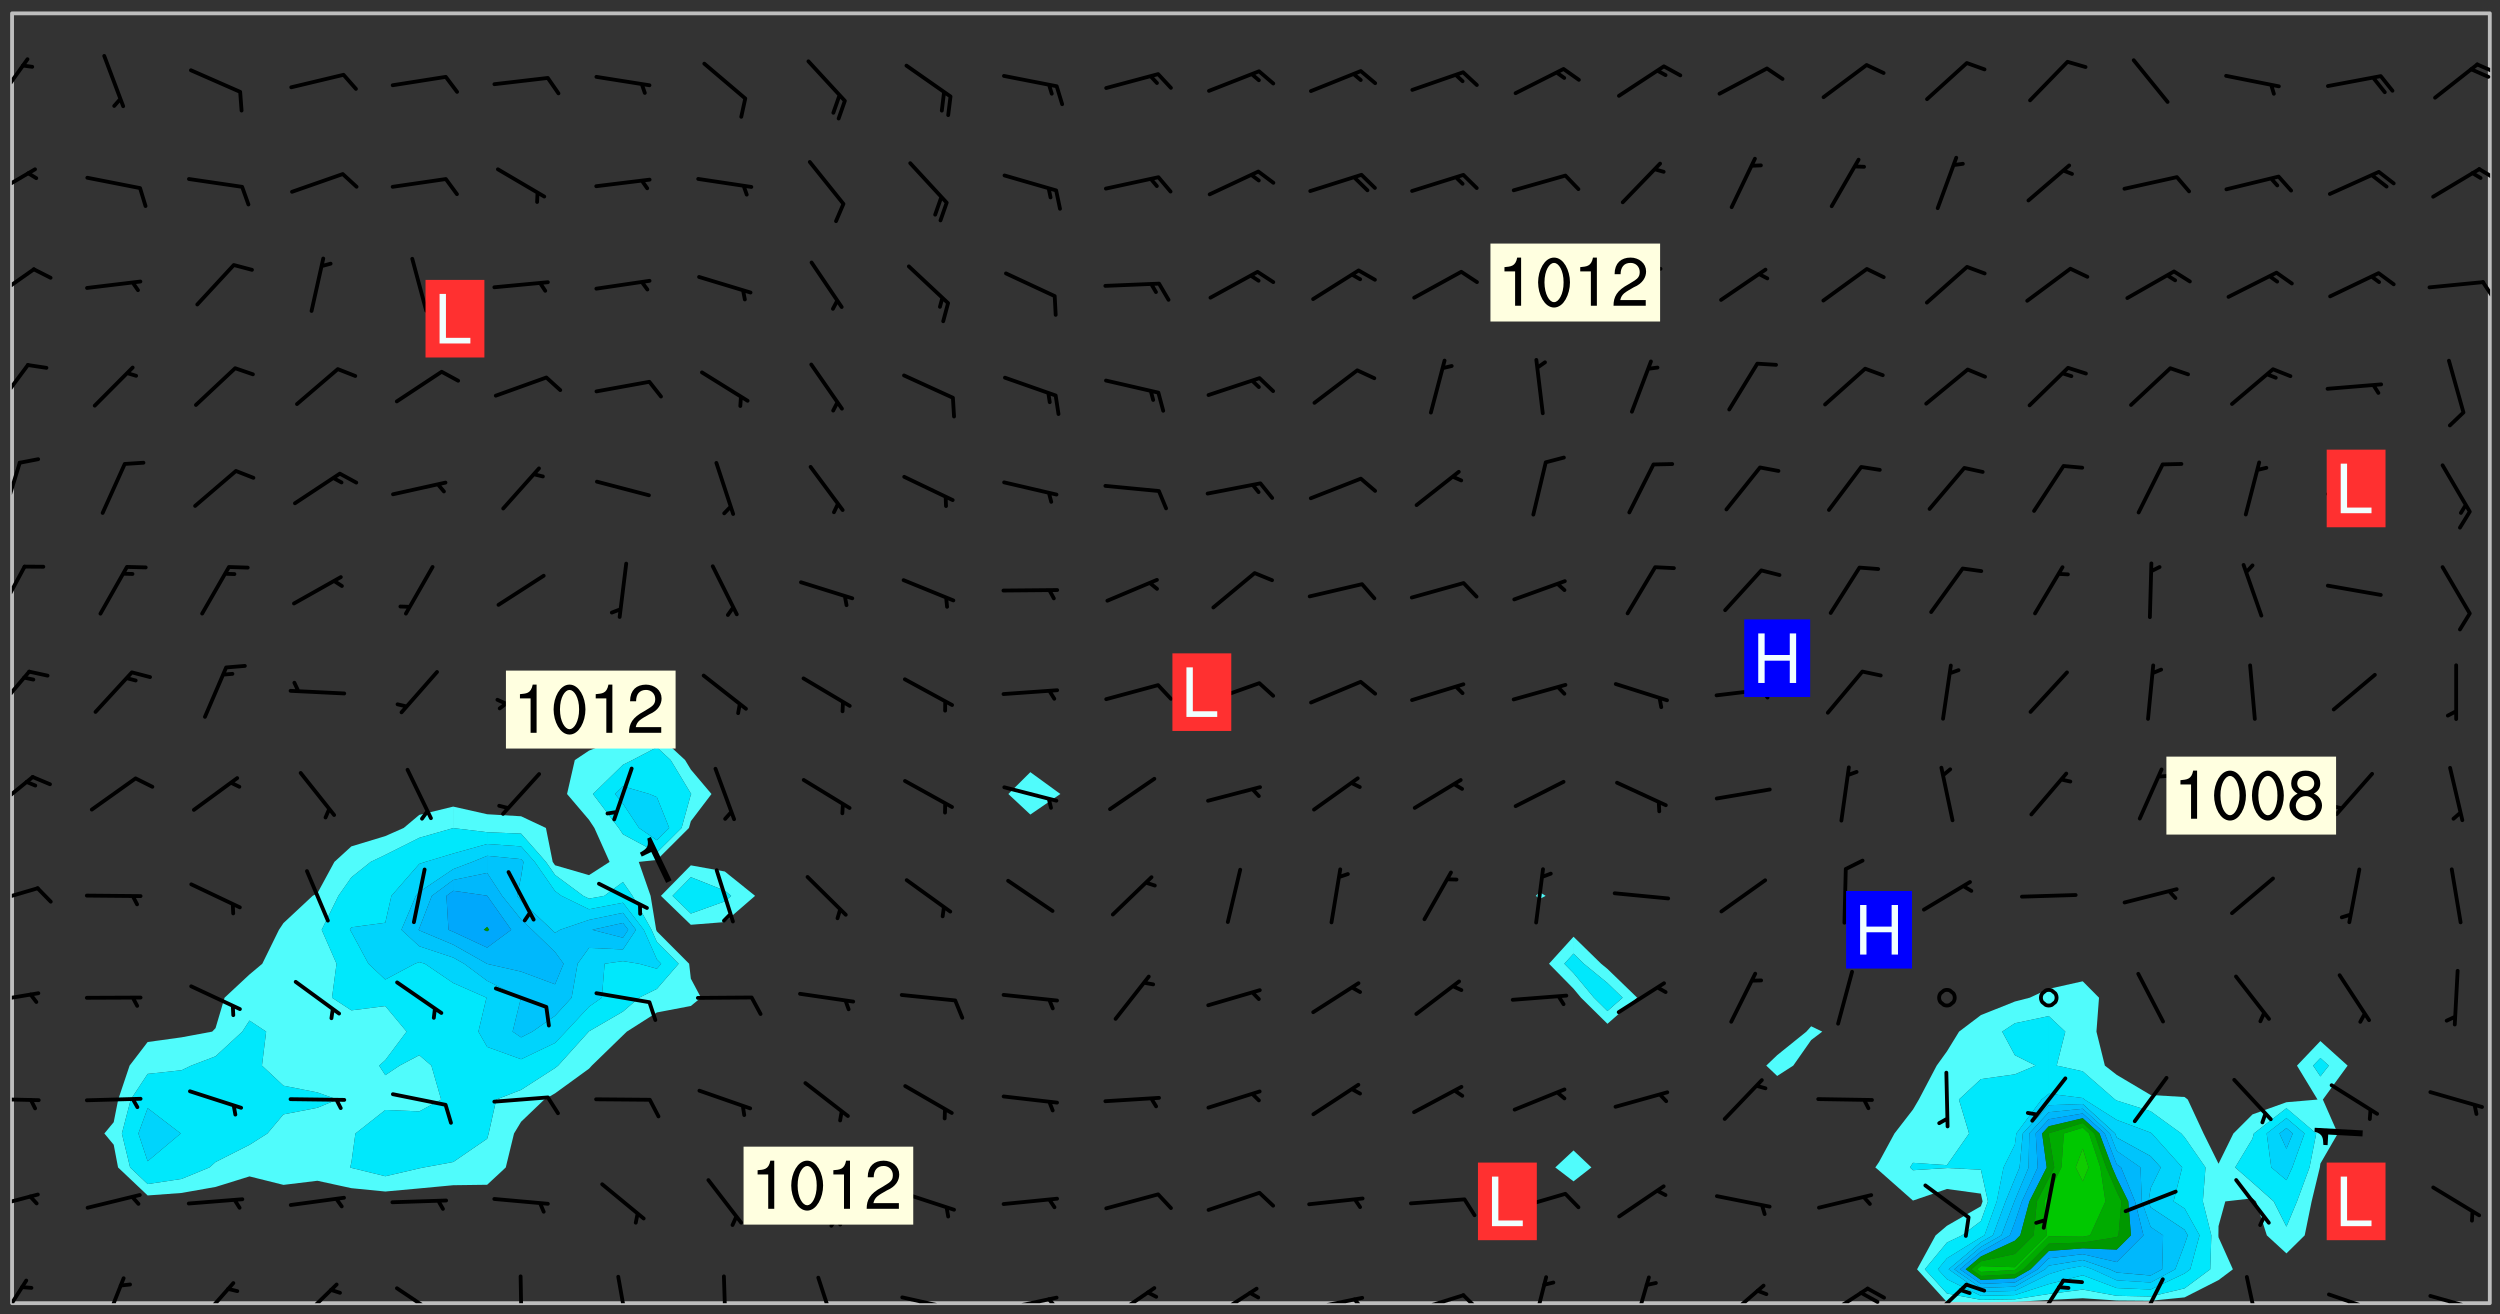 <svg xmlns="http://www.w3.org/2000/svg" role="img" xmlns:xlink="http://www.w3.org/1999/xlink" viewBox="142.45 309.95 326.84 171.84"><rect x="142.45" y="309.95" width="326.84" height="171.84" fill="#333333" stroke="none"/><defs><clipPath id="a"><path d="M144 311.672h1v168.656h-1zm0 0"/></clipPath><clipPath id="b"><path d="M144 311.672h324v168.656H144zm0 0"/></clipPath><clipPath id="c"><path d="M387 438h63v42.328h-63zm0 0"/></clipPath><clipPath id="d"><path d="M467 311.672h1v168.656h-1zm0 0"/></clipPath><clipPath id="e"><path d="M144 477h3v3.328h-3zm0 0"/></clipPath><clipPath id="f"><path d="M155 476h4v4.328h-4zm0 0"/></clipPath><clipPath id="g"><path d="M168 477h6v3.328h-6zm0 0"/></clipPath><clipPath id="h"><path d="M181 477h6v3.328h-6zm0 0"/></clipPath><clipPath id="i"><path d="M194 478h7v2.328h-7zm0 0"/></clipPath><clipPath id="j"><path d="M210 476h1v4.328h-1zm0 0"/></clipPath><clipPath id="k"><path d="M223 476h2v4.328h-2zm0 0"/></clipPath><clipPath id="l"><path d="M236 476h2v4.328h-2zm0 0"/></clipPath><clipPath id="m"><path d="M249 476h3v4.328h-3zm0 0"/></clipPath><clipPath id="n"><path d="M260 479h8v1.328h-8zm0 0"/></clipPath><clipPath id="o"><path d="M266 480h1v.328h-1zm0 0"/></clipPath><clipPath id="p"><path d="M273 479h8v1.328h-8zm0 0"/></clipPath><clipPath id="q"><path d="M279 479h2v1.328h-2zm0 0"/></clipPath><clipPath id="r"><path d="M287 478h7v2.328h-7zm0 0"/></clipPath><clipPath id="s"><path d="M300 478h7v2.328h-7zm0 0"/></clipPath><clipPath id="t"><path d="M313 479h8v1.328h-8zm0 0"/></clipPath><clipPath id="u"><path d="M319 479h2v1.328h-2zm0 0"/></clipPath><clipPath id="v"><path d="M326 479h9v1.328h-9zm0 0"/></clipPath><clipPath id="w"><path d="M333 479h3v1.328h-3zm0 0"/></clipPath><clipPath id="x"><path d="M342 476h3v4.328h-3zm0 0"/></clipPath><clipPath id="y"><path d="M355 476h4v4.328h-4zm0 0"/></clipPath><clipPath id="z"><path d="M367 477h7v3.328h-7zm0 0"/></clipPath><clipPath id="A"><path d="M380 478h7v2.328h-7zm0 0"/></clipPath><clipPath id="B"><path d="M385 478h4v2.328h-4zm0 0"/></clipPath><clipPath id="C"><path d="M394 477h6v3.328h-6zm0 0"/></clipPath><clipPath id="D"><path d="M408 477h5v3.328h-5zm0 0"/></clipPath><clipPath id="E"><path d="M421 476h5v4.328h-5zm0 0"/></clipPath><clipPath id="F"><path d="M435 476h3v4.328h-3zm0 0"/></clipPath><clipPath id="G"><path d="M446 478h8v2.328h-8zm0 0"/></clipPath><clipPath id="H"><path d="M452 480h2v.328h-2zm0 0"/></clipPath><clipPath id="I"><path d="M459 479h9v1.328h-9zm0 0"/></clipPath><clipPath id="J"><path d="M144 465h4v4h-4zm0 0"/></clipPath><clipPath id="K"><path d="M144 453h4v2h-4zm0 0"/></clipPath><clipPath id="L"><path d="M144 439h4v3h-4zm0 0"/></clipPath><clipPath id="M"><path d="M144 425h4v4h-4zm0 0"/></clipPath><clipPath id="N"><path d="M144 411h3v6h-3zm0 0"/></clipPath><clipPath id="O"><path d="M144 397h3v7h-3zm0 0"/></clipPath><clipPath id="P"><path d="M144 383h2v8h-2zm0 0"/></clipPath><clipPath id="Q"><path d="M144 370h2v8h-2zm0 0"/></clipPath><clipPath id="R"><path d="M144 357h3v7h-3zm0 0"/></clipPath><clipPath id="S"><path d="M144 344h4v6h-4zm0 0"/></clipPath><clipPath id="T"><path d="M466 346h2v4h-2zm0 0"/></clipPath><clipPath id="U"><path d="M144 331h4v5h-4zm0 0"/></clipPath><clipPath id="V"><path d="M466 331h2v3h-2zm0 0"/></clipPath><clipPath id="W"><path d="M144 317h3v7h-3zm0 0"/></clipPath><clipPath id="X"><path d="M466 318h2v2h-2zm0 0"/></clipPath><clipPath id="Y"><path d="M465 318h3v3h-3zm0 0"/></clipPath><g id="Z" clip-path="url(#clip1)"><path fill="#fff" fill-opacity="0" fill-rule="evenodd" d="M0 0h1000v1000H0zm0 0"/><path fill="#d3d3d3" fill-opacity="0" fill-rule="evenodd" d="M162.152 355.867l-.234.293.059.234.117.172.176.234.293.348.113.059.117-.172.059-.234.176-.176.465-.176h.699l.234.293.289.816.059.176.176.23.352.234.699.699.172.176.234.348.234.41.289.582.41.465.23.234.234.176.117.23.176.293.172 1.164v.234l.059.289.059.117.117.117.348.41.117.172.176.176.176.234.117.172.172.352.059.234.234.406.234-.059-.176.176-.059.93h-.582l-.234-.113-.348.113-.117.117-.059.293-.059.176-.117.172-.465.293-.059.234-.059.113v.645l.059.172v.41l.059.059v.406l.059.406.117.176.059.059.23.641-.059.293v.699l-.059.582v.234l-.059.23-.055.352v1.922l.055.117h.426l-.367.117-.023.352.891 1.168 1.742.539 1.34.359v.539l.09.809.535.715 1.52.27.891-.086.09 1.164.535.18 1.16-.18 2.055-.984 1.16-.363 1.879-.176 1.695-.18-.18.719-1.516.086-1.25.09-.805.27-1.074.809.27.719.535.898-.18.625-.266.809.266 1.078.625.898.805.18 1.25-.18-.266.723.098.504.055.293v.172l.059.293v.406l.176.117.352.117h.406l.293-.176.113-.117.059-.117.117-.23.059-.176.352-.465.23-.176.176-.059.176.059.059.176.117.988.055.469.059.172.117.234.176.059.816.059h.289l.117.234.059.406.059.352v1.105l.117.293.117.348.289.699.176.352.582.754.352.176.172.059.469.234.641.465.348.234.293.176.293.055.23.062.816.348.293.176.113.172.352.352.117.176.523.641v.289l.059.352v.348l.059.352.059.289.117.059.172.059h.176l.582.234.176.117.176.289.176.234.113.234.293.23.117.117v.41l.059.055.289.234.234.117.059.117.117.172.059.117.23.234.059.176.234.059.117.059-.117.113-.059.117v.117l-.117.293-.117.289v.582l.176.117.117.059.059.117.117.117.113.059.176.348.059.352.059.406v.176l-.059.176-.117.699v.172l.117.176.293.293h.406l.176.117.117.172.117.293v.234h-.527l-.23-.234h-.234l-.176.059-.059.699.059.348.117.176.176.41.117.23.289.469.176.055h.523l.234.059.758.641.059.293v.234l.059.059.23.348v.352l-.117.172v.293l.293.289.293.176.172.059.293.176.293.117.582.406.289.234.293.176.219.16.016.012.23.176.641.523.176.234.117.176.176.176.113.172v.641l.117.176.469.117.582.117.234.059.23.113.293.117.113.059.586.352.289.172.176.062.176.055.176.059.699.352.289.176.234.055.289.176.234.117.641.406.293.117.172.059.234.059.41.059.23.059.234.117.059.172-.41.176.469.059.059.293.113.234.176.055.234.059.176.059.406.117.641.234.117.172.059.234v.176l-.059.117-.059.406.234.234.117.059.348.117.641.23.176.117.289.117.176.176.234.465.582 1.105.176.176.348.176.176.117.352.117 1.047.523.234.059.465.113.293.059.465.176.758.582.234.234.348.465.176.176.289.234.816.699.293.176.289.289.293.176.293.289.695.641.176.176.293.234.289.234.469.289.641.582.348.234.234.293.348.348.352.465.934.992.348.406.117.176.234.059.113.117.645.176.23.113.234.059.293.176.23.117.934.699.406.406.234.176.406.176.234.117.816.348.348.234.234.117.293.289.23.117.758.352.352.172.23.059.293.117.234.059.871.176h.816l.469.23.172.059.875.699.465.117.293.059.176.059.23.059.469.059.348.059.352.059.406.059h.293l.172.059v.23l.176.176h.293l.348.059.352.059.699.117h.641l.465-.234.293-.176.172-.117.41-.172.289-.176.934-.465.469-.293.523-.293.465-.172.465-.176 1.051-.465.289-.117.41-.117.289-.117.527-.176 1.516-.699.582-.348.289-.059.293-.059.348-.117.875-.23.352-.117h.113l.234-.059.875-.234.234-.059h.812l.352-.059.816-.117.172-.059.352-.055.293-.059.23-.059.816-.176.176-.059h.348l.234-.059.465-.117.758-.172.234-.059h.348l.41-.117.289-.059 1.285-.059h.289l.41-.059.23-.059h.176l.875-.117h.406l.41-.117h.348l.352-.113.871-.059h1.75l1.047.289.41.117.289.117.352.117.289.117 1.051.172.289.059h.293l.293.059.172.059.41.059.172.059.117.059h.117l.117.059.352.059h.113l.41.066 1.922.395 1.926.395 1.52.449 1.695.719 2.145.805 1.605-.719 1.43-.805 1.16-1.078 1.25-.449 3.035-.719 1.875-.359 2.145-1.348 2.234-1.254 2.5-1.258 1.695-.449 1.785-.18 1.16-.27.625.539 1.34-.27.715-.988.984-1.344.445-.18.805-.359 1.875-.539 1.785-.449 1.25-.27 1.16-.09 1.699-.09 1.961-.27 1.25-.09h.539l.625-.09h.891l2.145-.18 2.41-.18 2.59-.09 1.695.18 1.609.09 1.43.359 1.16.719 1.875.988 1.16 1.527.266.715.629.09.355.898.535.539.535 1.527 1.074.359h.535l-.805.535.09 1.707.715 2.695.891.805.895.988.715 1.258 1.785.539 1.52-.18.355 1.344 1.609-.805.98-.539.27.27.316-.215.219-.145.801.449.449-.359h.355l.535-.27.539-.719.535-.27.625-.988 1.16.449.84.371 1.395.617 1.695-.18h1.605l1.785.09.18-1.707.535-1.344.805.27.492.848.402.406-.09.539v.359l.715.449.711-.27h1.43l.359.988.445 1.258.715 1.344 1.25.629 1.695.629.715-.18.18-.539.98-.09.449.359.086 1.258-.266.629-.535.18v.539l.715.984.266.539.984.988.801 1.078-.266.359-.09.898-.625 2.332-.355 2.066-.09 1.793-.18.719-.09.539v1.438l-.98 1.883-.359 1.707-.535.898-.805 1.168-.266.539 2.055 1.254.086.359-.355.539-.09-.18v.809l.09 1.438-.445.715-1.074.094-.266.715.535.898.805.719 1.16.809 1.34.27.445.359-.355.449-1.789-.09-1.25-.449-.715-.719-.625-.09-.176 3.59-.188 1.309h89.359V311.703h-55.27v49.082l.762.125 3.289.543 2.023 2.836v2.754l2.352.332 2.348.332h4.051l-1.379 4.16-2.023.707-2.023.703-.543.344-2.594 1.617-.188.117-2.023-2.078-.73-2.742-2.672-2.078-1.375-3.5-.066-.082-1.957-2.672 2.75-1.418v-49.082H294.422v91.414l.117.031.133.012.074.074.105.047.09.059.086.059.09.059.297.297.059.09.031.117.027.117.016.137-.031.117-.059.09-.059.086-.043.105-.047.102-.027.121v.145l.176.27.148.148.074.086.074.074.043.105.062.09.059.086.043.105.059.09.047.102.043.105.059.086.117.18.074.074.062.086.059.09.043.105.059.09.059.086.062.09.059.09.043.102.117.18.074.074.059.086.074.074.09.059.105.047h.148l.133-.016.133.016.102-.047.074-.074.047-.102-.016-.133v-.148l-.047-.105-.027-.117-.047-.102-.027-.121-.043-.102-.062-.09-.043-.102-.043-.105-.031-.117-.016-.133-.012-.137.086-.059.059-.086.121-.031.043.105.016.133v.117l.059.102.059.09.09.059.148.148.059.09.043.105-.012.102.086.059.105.047.086.059.09.059.074.074-.117.027-.105.047-.086.059-.074.074-.059.09-.062.086-.027.121-.047.102-.043.105-.031.117-.012.133-.016.133v.148l.027.117.047.105.043.102.059.09.074.074.09.059.074.074.09.059.059.09.043.105.047.102.117.031.133.016h.148l.117-.031.105.043.043.105.047.102.027.121L299.5 410l.027.117.031.121.027.117.105.043.102.047.133-.016.148.148.062.086.074.074.07.074.09.062.105.043.102.043.117.031.137.016.117-.031.074-.074.027-.117-.012-.133-.031-.121-.027-.117.043-.105h.117l.09.062.117.027h.148l.133.016h.148l.133.016.133-.016h.148l.133-.016.133-.012.137.012.117-.027.133-.016.191-.059-.059.176-.016.133-.027.121-.016.133-.059.086-.133.016-.105.047-.105.043-.117.031-.117.027-.266.031h-.148l-.133.016-.074.074.059.086.148.148.117.18.074.07.09.062.09.059.086.059.09.059.102.043.105.062.105.043.086.059.105.047.102.043.18.117.059.09-.043.102-.047.105.016.133.223.223.059.09.043.102.031.121.043.102.016.133.031.117.012.137.031.117.148.148.102.043.105.043.117.031.133.016.137.016h.117l.117-.031.09-.059.043-.105.047-.102.043-.105.031-.117.012-.133v-.148l-.012-.133-.016-.133-.031-.117-.043-.105-.047-.105-.043-.102-.043-.105-.016-.133.016-.133.027-.117.031-.117.027-.121.047-.102.09-.059.086-.062.074-.074.09-.059.223-.223.059-.086.074-.074.117-.18.059-.086v-.148l-.074-.074-.102-.047-.105-.043-.102-.043-.059-.09-.047-.105-.027-.117.09-.059.117-.031.102-.043.18-.117.148-.148.012-.133-.012-.105-.09-.059-.133.016h-.148l-.133.016-.133-.016-.121-.031-.086-.059-.074-.074-.059-.09-.062-.086-.117-.18-.059-.086.031-.121.086-.059.121-.031.059-.086v-.121l-.031-.117-.059-.09-.059-.086-.047-.105-.027-.117-.016-.133.059-.09.074-.074.09-.059.117-.18.074-.074.059-.086.148-.148.121-.031.133-.016.133.016.074.074.043.105.016.133-.031.117-.117.031-.133.012-.148.148-.043.105-.047.102-.027.121-.031.117v.148l.031.117.043.105.059.09.074.07.074.074.117.031.121.027.117-.027.133-.016h.117l.09.059.074.074.047.105.059.086.102.047.133.016.105.043.086.059-.012.105-.074.074-.18.117-.059.09-.09.059-.07.074-.074.074-.062.09-.027.117-.016.133.016.133-.016.133v.148l.016.133.027.117.031.121.074.074.09.059.086.059.09.059.117.031v.086l-.102.047-.09.059-.266.031-.117.027h-.148l-.105.043-.102.047-.059.09-.062.234-.012.133-.031.121-.016.133v.293l-.012.133.012.137.016.133.133.016.133.012.121.031.086.059.074.074.047.105.043.102.016.133v.445l-.016.133v.445l.031.266.027.117.016.133.031.117.086.211.031.266v.148l-.031.117-.027.117-.031.121-.027.117-.031.117-.031.121-.012.133-.016.133.09.059.117-.031.102.016.047.105-.031.266v.441l-.043.105-.047.105-.043.102-.043.105-.059.086-.031.121-.043.117-.031.117-.016.133.016.133.059.09.105.047.086.059.059.086-.012.137-.031.117-.043.102v.445l-.016.133v.148l-.031.117-.043.105-.027.117-.047.105-.043.102-.031.121-.027.117-.031.133-.031.117-.027.117-.043.105-.031.117-.031.121-.012.133-.016.133v.297l.027.117v.148l.047.398.027.117.059.09.121.031h.148l.133-.016.059.09v.117l-.059.09-.09.059-.102.043-.105.047-.09.059-.086.059-.137.016-.117-.031-.133-.016-.102.047-.062.086-.012.137-.016.133-.031.117-.027.117-.016.133-.031.121v.297l.016.133.031.117v.148l.012.133v.148l-.027.117-.047.102-.027.121-.031.117-.059.09-.074.074-.102.043-.105.047-.117.027-.121.031-.102-.047.059-.086.105-.047.027-.117.031-.117.027-.121.031-.117v-.148l.016-.133-.031-.117-.043-.105-.105.016-.074.074-.102.043-.09.062-.074.074-.043.102-.016.133-.031.117L304.25 426l-.031.117-.027.117-.031.121-.027.117-.031.117-.043.105-.09.059h-.09l-.117-.031-.031-.086.016-.137-.031-.117v-.148l-.012-.133v-.148l-.062-.234-.027-.121-.043-.102-.047-.105-.059-.086-.059-.09-.043-.105-.062-.086-.148-.148-.07-.074-.105-.047-.105-.043-.102-.043-.297-.297-.09-.074-.086-.059-.105-.043-.09-.062-.086-.059-.105-.043-.09-.059-.086-.062-.074-.07-.105-.047-.086-.059-.105-.043-.09-.062-.102-.043-.105-.043-.086-.059-.105-.047-.105-.043-.102-.047-.09-.059-.102-.043-.105-.043-.09-.062-.117-.027-.133-.016-.133.016H299.75l-.133.016-.117-.031-.09-.059-.074-.074-.09-.059-.102-.047h-.148l-.121-.027-.102-.043-.074-.074-.117-.18-.09-.059-.102-.043-.09-.062-.105-.043-.09-.059-.086-.059-.105-.047-.059-.086-.059-.09-.043-.105-.047-.102-.074-.074-.086-.059-.074-.074-.09-.059-.223-.223-.043-.105-.031-.266.105-.043h.145l.105.043.074.074.09.059.086.059.105.047.09.059.148.148.07.074.148.148.062.086.074.074.086.059.074.074.09.062.09.059.086.059.27.176.102.047.105.043.102.043.047-.074.059-.086.074-.074.07-.074.105.043.074.074.059.09.043.102.047.105.043.105.121.027.117-.027.074-.09.043-.105.059-.09.074-.074.105-.043.117-.027.133.012.09.059.148.148.059.09.043.105.047.102.043.105.043.102.105.047.105.043.133.016.086-.059.059-.09.074-.074.105-.043.117.027.105.047.102.043.105.043.102.047.18.117v.117l-.016.133.016.133.016.137.059.086.102.047.121.027.117.031h.148l.117-.031.059-.09.18-.117.059-.09.074-.074.059-.086.117-.18.18-.117.117.031.09.059.043.074-.016.133v.117l.09.059h.148l.133-.016.133-.012.266-.031.105-.043.117-.031.121-.027.074-.074.07-.074.062-.09-.016-.105-.047-.102-.102-.043-.105-.016-.117.027-.266.031h-.148l-.074-.074-.09-.059-.117-.031-.117-.027-.133-.016h-.148l-.133.016h-.297l-.105-.047-.148-.148-.043-.102-.059-.09.223-.223.086-.059.105-.043.117-.031.133-.016.133.016.137.016.102.043.133-.012.09-.062.102-.043.062-.09-.047-.102-.09-.059-.117-.031-.102-.043-.059-.09-.062-.09v-.117l.016-.133.105-.047.074-.07v-.121l-.09-.059-.031-.117.09-.059.074-.074.043-.105.059-.09.047-.102.016-.133v-.148l-.047-.105-.043-.102-.09-.059-.133-.016-.102-.043-.137-.016-.117-.031h-.445l-.133-.016-.133-.012-.133-.016-.117-.031h-.148l-.133-.016-.133-.012-.266-.031-.121-.043-.086-.059-.074-.074v-.148l.012-.133.105-.047.102-.043.133-.016h.152l.133-.016h.293l.121.031.102.043.09.059.234.062.121-.047.09-.059.102-.043.133-.016.105.043.102.047.133.012.121-.027h.145l.121-.031.117-.027.105-.047.074-.074.086-.059.148-.148.059-.086.047-.105.027-.117.016-.105-.102-.043-.09-.059-.117-.031-.105-.043-.09-.062-.074-.086-.074-.074-.102-.043-.105-.047-.102-.043-.059-.09-.047-.102-.086-.211-.062-.086-.059-.09-.074-.074-.086-.059h-.27l-.117.031-.09.059-.102.043-.133.016-.105-.016-.027-.117-.062-.09-.117-.031-.102-.043-.148-.148-.031-.117-.016-.105.074-.074.18-.117.117-.027.117-.031.137.016.102.043.105.043.102.047.105.043.117.031.133.016.117.027.133.016.105-.016.09-.059-.074-.074-.105-.043-.074-.074-.074-.09-.148-.148-.086-.059-.09-.059-.074-.074-.09-.059-.102-.047-.121-.027-.102-.047-.105-.043-.117-.031-.102-.043-.121-.031h-.148l-.117.031-.105.043-.086.062-.18.117-.086.059-.09.059-.105.047-.086.059-.105.043-.102.043-.105.047-.074.074-.059.09-.059.086-.047.105-.059.086-.074.074-.133-.012-.117-.031h-.117l-.074.074-.09.059-.074.074-.09.059-.086.059-.105.047-.102.043-.137.016-.102-.043-.148-.148-.105-.047h-.086l-.105.047-.102.043-.121.031-.117-.031-.074-.074v-.117l.031-.121.074-.07.059-.09.074-.074.117-.031.105-.043h.293l.133-.016.137-.016.102-.043.09-.059.102-.047.09-.059.133-.012.09.059.133.012.09-.059.086-.059.105-.043.09-.059.086-.062.09-.059.148-.148.059-.086.059-.09.105-.043.133-.016.117.027.121.031.059-.059.059-.09.031-.266.027-.117.105.012.133.016.102-.043.09-.059.059-.09.074-.074.059-.09.047-.102.012-.133-.012-.133-.047-.105-.148-.148-.059-.09-.059-.086-.043-.105v-.445l.016-.133v-.148l.012-.133-.059-.059-.09.059-.102-.043-.18-.117-.086-.059-.062-.09-.059-.09-.074-.074-.086-.059-.121.031-.102.012-.105.047-.086.059-.105.043-.148.148-.09.059-.086.059-.09.062-.105.043-.133.016v-.121l.105-.043.117-.031.074-.07.043-.105v-.148l-.027-.117-.148-.148-.133-.016h-.148l-.117.031-.105.043-.102.043-.09.062-.117.027-.074-.074.012-.133-.043-.102-.043-.105-.09-.059-.117.027-.121.031-.117.031-.102.043-.121.031-.102.043-.105.043-.09.059-.102.016v-.117l.016-.133-.059-.09-.074.043-.148.148-.059.09-.074.074-.047.105-.043.102-.074.074-.059.09-.074.074-.059.086-.074.074-.09.062-.074.07-.074.074-.102.016-.133.016-.105-.043v-.121l.148-.148.043-.102.059-.09.047-.102.043-.105.059-.09.031-.117.043-.102.031-.121.027-.117.047-.105.043-.102.043-.105.074-.07.09-.062.09-.059.102-.043h.297l.266-.031.105-.043-.074-.074-.117-.031-.105-.043-.09-.059-.102-.047-.09-.059-.102-.043-.105-.043-.09-.062-.086-.059-.105-.043-.102-.043-.121-.031-.117-.031-.102-.043L297.5 410.25l-.102-.043-.09-.059-.043-.105-.016-.133.102-.043.133-.016.137.016.133-.016.102-.043.059-.09.016-.105-.09-.059-.074-.074-.102-.043-.09-.059-.148-.148-.043-.105-.016-.133v-.293l-.059-.09-.09-.059-.074-.074-.043-.105-.031-.117-.059-.09-.074-.074-.117-.027-.074-.074-.09-.059-.09-.062-.086-.059-.074-.074-.059-.086-.047-.105-.086-.059-.148-.148-.195-.059-.133.016-.102.043-.074.074-.047.102-.043.105-.059.09-.059.086-.297.297-.09.059h-.086l-.062-.086-.043-.105.031-.117.059-.09.027-.117-.012-.133-.09-.062-.105.047-.117.027-.117.031-.27.176-.102.047-.117.027-.105.047-.09.059-.102.043-.059-.086-.047-.105.016-.133.047-.105.07-.074.074-.07.059-.09v-.148l-.043-.105h-.238l-.102.047-.031.117-.027.117-.031.121-.074.043-.133.016-.074-.047-.043-.102-.043-.105-.047-.102-.043-.105-.121.031-.102.043-.133.016-.117.031-.105.043-.09.059-.102.047-.121.027-.133.016-.102-.043-.059-.09-.047-.105-.043-.102-.043-.105v-.117l.059-.09.086-.059.18-.117.102-.047.105-.043.105-.059.102-.043.09-.062.102-.043.105-.059.102-.047.09-.059.105-.043.102-.043.09-.062.102-.043.137-.016.117.031.102.043.121.031.102.043.105.047.102.043.105.043.102.047.105.043.102.043.105.047.086.059.105.043.117.031.105.043.102.047.09.059.105.043.102.043.105.047.117.027.102.047.121.027h.148l.086-.059.016-.102.059-.09-.027-.117-.074-.074-.117-.18-.074-.074-.09-.074-.18-.117-.086-.059-.105-.043-.102-.047-.27-.176-.059-.09-.074-.074-.059-.09-.043-.102-.031-.117-.016-.137v-.562l-.012-.133-.016-.133-.031-.117-.016-.133-.012-.133-.031-.121-.223-.223-.059-.086-.016-.105.031-.117.133-.016v-91.414H172.992v1.453l-.059.234-.352 1.051-.172.523-.117.348-.176.41-.117.172-.234.293-.23.059h-.352l-.117.059-.23.406v.293l.117.176.23.23.117.234.641.758.293.465.176.234.23.352.234.348.641.816.176.465.172.41.117.695.176.469.117 1.398.059.465v.875l.117 1.047v4.781l-.059.465-.352 1.281-.176.523-.113.41-.352.93L172.934 336l-.234.582-.117.176-.172.348-.176.406-.352.816-.059.293-.113.293-.117.289-.059.176-.117.875-.059.406-.059.117-.059.176-.059.172-.23.527-.117.172v.234l-.117.234-.059.172-.176.586v.289l-.059.176v.293l-.059.113-.059.527v.172l-.055.234v2.621l-.176.816-.117.176-.176.234-.117.172-.113.234-.586.934-.23.289-.293.465-.176.234-.289.352-.352.699-.113.23-.176.41-.176.23-.406.527-.816.699-.293.172-.289.234-.176.117-.176.176-.523.406-.527.176-.172.176-.234.055-.641.176h-.758m12.211 31.023l-1.074.449.359.895 1.25-.715.445-.539-.98-.09"/><path fill="#d3d3d3" fill-opacity="0" fill-rule="evenodd" d="M201.508 416.598h-.895l.449.629.98.359.805-.09.445-.988-.176.09-.715-.355-.895.355m154.621 59.07l-.059-.523v-.293l.113-.293.059-.23.469-.469h.113l.117-.113.117-.059h.176l.234-.059h.348l.234.059.117.059.23.172.059.176.117.582v.293l-.117.176-.172.289-.176.176-.527.523-.23.234-.117.059h-.176l-.117-.059-.406-.293-.176-.117-.117-.059-.059-.113-.055-.117m6.641-10.957l-.059-.172v-1.109l.059-.172.176-.059.172-.059h.176l.234-.059.117.059.059.699-.059.172-.117.176-.117.059-.234.523-.113.059h-.234l-.059-.117m9.613-14.391l-.117-.176v-.699l.293-.875.117-.172.176-.352.113-.23.117-.293.352-.758.117-.23.172-.234h.176l.117-.059h.641l.117.059.234.234.172.113.352.293.117.117.113.176v.113l.117.059.117.117v.699l-.059.176v.23l-.059.176-.348 1.051-.117.23-.117.234-.117.059-.23.234-.641.289h-.875l-.41-.117-.641-.465"/><path fill="none" stroke="#bebebe" stroke-linecap="round" stroke-linejoin="round" stroke-miterlimit="10" stroke-width=".5" d="M467.957 311.695H144.027v168.625h323.93v-168.625"/><g clip-path="url(#a)"><path fill="#fff" fill-opacity="0" fill-rule="evenodd" d="M144 475.891v4.438h.004H144V311.672h.004H144v164.219"/></g><g clip-path="url(#b)"><path fill="#fff" fill-opacity="0" fill-rule="evenodd" d="M144.004 480.328V311.672h84.324v94.219l-4.438.395-4.438 1.797-1.855 1.234-1.016 4.438 2.871 3.375.703 1.062 1.988 4.438-2.691 1.73-4.438-1.289-.309-.441-.887-4.438-3.246-1.527-4.438-.266-4.438-1-4.438 1.086-2.035 1.707-2.406 1.066-4.438 1.344-2.219 2.027-2.219 4.094-.629.348-3.809 3.555-.59.883-2.18 4.438-1.672 1.402-3.258 3.035-1.18 3.98-.438.457-4 .746-4.438.613-2.359 3.082-1.492 4.438-.586 2.961-1.223 1.477 1.223 1.473.566 2.965 3.871 3.664 4.438-.328 4.438-.785 4.438-1.379 4.441 1.109 4.438-.539 4.438.969 4.438.438 4.441-.406 4.438-.418 4.438-.059 2.434-2.266 1.078-4.438.926-1.535 3.031-2.902 1.41-.812 4.438-3.223.367-.402 4.07-3.957.504-.484 3.934-2.508 4.438-.848 1.324-1.082-1.324-2.488-.223-1.949-4.215-4.23-.094-.207-.73-4.438-1.547-4.441 2.371-.258 4.191-4.18.246-.883v5.773l-3.91 3.988 3.91 3.781 4.441-.352 3.961-3.43-3.961-3.184-4.441-.805v-5.773l2.699-3.555-2.699-3.195-.75-1.242-3.688-3.426v-94.219h48.824v99.227l-2.875 2.855 2.875 2.688 3.926-2.688-3.926-2.855v-99.227h66.574v114.91l-.488.488.488.414.793-.414-.793-.488V311.672h4.438v120.742l-3.203 3.531 3.203 3.262v21.148l-2.383 2.219 2.383 1.82 2.34-1.82-2.34-2.219v-21.148l.977 1.176 3.461 3.414 3.887-3.414-3.887-3.762-.828-.676-3.609-3.531V311.672h31.07V444.121l-.625.699-3.816 3.074-1.43 1.367 1.43 1.355 2.102-1.355 2.34-3.34 1.453-1.102-1.453-.699V311.672h35.504v126.566l-4.438.988-2.48 1.156-1.957.504-4.438 1.773-2.855 2.16-1.586 2.582-1.34 1.859-2.332 4.438-.766 1.305-2.422 3.133-2.016 3.719-.488.719.488.406 4.438 3.922 4.438-1.516 4.441.609.223 1.02-.223.629-4.441 2.555-1.477 1.254-2.426 4.438 3.902 4.281 4.441.027 4.438-.055 4.438-.25 4.438-.223 4.441.293 4.438.035 4.438-.441 4.438-2.258 1.879-1.41-1.879-4.188-.016-.25.016-1.215.887-3.223 3.551-.41.461.41 1.418 4.438 2.562 2.355 2.387-2.355.906-4.438 1.074-4.441.07-.504 2.277-3.934-1.953-4.438 3.238-4.438-3.562-3.211-3.059 3.211 2.688 4.438-4.066.348-4.441 1.594-2.496 2.496-1.941 3.953-1.957-3.953-2.062-4.438-.418-.332-4.438-.262-4.438-2.637-1.547-1.207-1.102-4.441.336-4.438-2.129-2.145v-126.566h53.258v168.656H144.004"/></g><path fill="#50fcfc" fill-rule="evenodd" d="M157.316 459.609l-1.223-1.473 1.223-1.477.586-2.961 1.492-4.438 2.359-3.082 4.438-.613 4-.746.438-.457 1.18-3.98 3.258-3.035v6.023l-.938 1.449-3.5 3.227-3.18 1.215-1.258.605-4.438.48-2.211 3.352-1.16 4.438 1.074 4.438 2.297 2.176 4.438-.672 3.652-1.504.785-.703 4.438-2.246 2.344-1.488 2.098-2.496 4.438-.863 2.586-1.078-2.586-.93-4.438-.879-2.812-2.629.551-4.441-2.18-1.449v-6.023l1.672-1.402 2.18-4.438.59-.883 3.809-3.555.629-.348 2.219-4.094 2.219-2.027 4.438-1.344 2.406-1.066 2.035-1.707 4.438-1.086v2.812l-4.438 1.27-4.441 2.23-1.91.918-2.527 2.023-1.695 2.418-2.184 4.438 1.941 4.438-.594 4.438 2.531 1.656 4.438-.559 2.781 3.34-2.781 3.723-.809.719.809 1.25 1.875-1.25 2.566-1.359 1.582 1.359 1.277 4.438-2.859 1.547-4.441-.184-3.906 3.074-.531 3.812-.16.625.16.059 4.438 1.094 4.441-1.031.602-.121 3.836-.711 4.438-3.043.195-.684.996-4.438 3.246-1.266 4.441-2.855.398-.316 4-4.441.039-.043 4.438-2.578L226 440.383l2.328-1.148 2.848-3.289-2.848-2.855-.699-1.582-2.488-4.438-1.25-1.812-2.434 1.812-2.004.359-.746-.359-3.691-2.734-1.191-1.707-3.25-3.695-4.438-.184-4.438-.539v-2.812l4.438 1 4.438.266 3.246 1.527.887 4.438.309.441 4.438 1.289 2.691-1.73-1.988-4.438-.703-1.062-2.871-3.375 1.016-4.438 1.855-1.234 4.438-1.797 4.438-.395v1.754l-3.203 1.672-1.234.617-3.926 3.82 3.367 4.438.559.828 4.438 2.387 3.227-3.215 1.211-4.359.062-.078-.062-.07-2.637-4.367-1.801-1.672v-1.754l3.688 3.426.75 1.242 2.699 3.195-2.699 3.555-.246.883-4.191 4.18-2.371.258 1.547 4.441.73 4.438.094.207 4.215 4.23.223 1.949 1.324 2.488-1.324 1.082-4.438.848-3.934 2.508-.504.484-4.07 3.957-.367.402-4.438 3.223-1.41.812-3.031 2.902-.926 1.535-1.078 4.438-2.434 2.266-4.438.059-4.438.418-4.441.406-4.438-.438-4.438-.969-4.438.539-4.441-1.109-4.438 1.379-4.438.785-4.438.328-3.871-3.664-.566-2.965"/><path fill="#00e8fc" fill-rule="evenodd" d="M159.457 462.574l-1.074-4.438 1.16-4.438 2.211-3.352v4.48l-1.211 3.309 1.211 3.629 4.324-3.629-4.324-3.309v-4.48l4.438-.48 1.258-.605 3.18-1.215 3.5-3.227.938-1.449 2.18 1.449-.551 4.441 2.812 2.629 4.438.879 2.586.93-2.586 1.078-4.438.863-2.098 2.496-2.344 1.488-4.438 2.246-.785.703-3.652 1.504-4.438.672-2.297-2.176"/><path fill="#00d4fc" fill-rule="evenodd" d="M161.754 461.766l-1.211-3.629 1.211-3.309 4.324 3.309-4.324 3.629"/><path fill="#00e8fc" fill-rule="evenodd" d="M186.445 435.945l-1.941-4.438 2.184-4.438 1.695-2.418 2.527-2.023 1.91-.918 4.441-2.23 4.438-1.27 4.438.539v1.543l-4.438 1.242-3.637 1.094-.801.266-3.641 4.176-.801 3.512-4.438.602-.188.324.188.289 2.234 4.148 2.203 2.066 3.887-2.066.555-.211.727.211 3.711 2.52 4.352 1.918-1.059 4.438 1.145 2 4.438 1.609 4.441-2.125 1.41-1.484 3.027-3.254 1.68-1.184.363-4.438 2.395-.34 2.09.34 2.348.652.566-.652-.566-.57-1.715-3.867-2.723-3.539-4.438.855-3.602-1.754-.836-.621-2.66-3.82-1.781-2.023-4.438-.312V418.75l4.438.184 3.25 3.695 1.191 1.707 3.691 2.734.746.359 2.004-.359 2.434-1.812 1.25 1.812 2.488 4.438.699 1.582 2.848 2.855-2.848 3.289L226 440.383l-2.109 1.816-4.438 2.578-.039.043-4 4.441-.398.316-4.441 2.855-3.246 1.266-.996 4.438-.195.684-4.438 3.043-3.836.711-.602.121-4.441 1.031-4.438-1.094-.16-.059.16-.625.531-3.812 3.906-3.074 4.441.184 2.859-1.547-1.277-4.438-1.582-1.359-2.566 1.359-1.875 1.25-.809-1.25.809-.719 2.781-3.723-2.781-3.34-4.438.559-2.531-1.656.594-4.438"/><path fill="#00d4fc" fill-rule="evenodd" d="M188.383 431.797l-.188-.289.188-.324 4.438-.602.801-3.512 3.641-4.176.801-.266 3.637-1.094 4.438-1.242v1.543l-1.93.793-2.508.949-4.438 2.984-.445.508-1.891 4.438 2.336 2.152 4.438 1.48 1.426.805 3.012 2.238 4.426 2.199-1.098 4.438 1.109.754 1.484-.754 2.957-2.07 2.164-2.367.785-4.438 1.488-2.07 4.438.203 1.707-2.57-1.707-2.219-4.438.926-3.789 1.293-.648.398-.414-.398-4.027-3.785-.523-.652.523-2.484.312-1.957-.312-.355-4.438-.438v-1.543l4.438.312 1.781 2.023 2.66 3.82.836.621 3.602 1.754 4.438-.855 2.723 3.539 1.715 3.867.566.57-.566.652-2.348-.652-2.09-.34-2.395.34-.363 4.438-1.68 1.184-3.027 3.254-1.41 1.484-4.441 2.125-4.438-1.609-1.145-2 1.059-4.438-4.352-1.918-3.711-2.52-.727-.211-.555.211-3.887 2.066-2.203-2.066-2.234-4.148"/><path fill="#00c4fc" fill-rule="evenodd" d="M197.262 433.66l-2.336-2.152 1.891-4.438.445-.508 4.438-2.984 2.508-.949 1.93-.793v2.238l-4.438.922-2.793 2.074-1.645 4.25-.086.188.086.078 4.438 1.867 4.41 2.492.027.02 4.438 1.012 4.441 1.656 1.117-2.688-1.117-1.531-3.004-2.906-1.438-1.352-2.477-3.086-1.961-2.996v-2.238l4.438.438.312.355-.312 1.957-.523 2.484.523.652 4.027 3.785.414.398.648-.398 3.789-1.293 4.438-.926v1.32l-4.016.898 4.016 1.039.691-1.039-.691-.898v-1.32l1.707 2.219-1.707 2.57-4.438-.203-1.488 2.07-.785 4.438-2.164 2.367-2.957 2.07-1.484.754-1.109-.754 1.098-4.438-4.426-2.199-3.012-2.238-1.426-.805-4.438-1.48"/><path fill="#00b8fc" fill-rule="evenodd" d="M197.262 431.586l-.086-.078.086-.188 1.645-4.25 2.793-2.074v1.414l-.887.66.27 4.438.617.262 4.438 2.066 3.152-2.328-3.141-4.438-.012-.02-4.438-.641v-1.414l4.438-.922 1.961 2.996 2.477 3.086 1.438 1.352 3.004 2.906 1.117 1.531-1.117 2.688-4.441-1.656-4.438-1.012-.027-.02-4.41-2.492-4.438-1.867"/><path fill="#00a8fc" fill-rule="evenodd" d="M201.082 431.508l-.27-4.438.887-.66 4.438.641v4.074l-.441.383.441.199.27-.199-.27-.383v-4.074l.012.02 3.141 4.438-3.152 2.328-4.438-2.066-.617-.262"/><path fill="#009800" fill-rule="evenodd" d="M206.137 431.707l-.441-.199.441-.383.27.383-.27.199"/><path fill="#00b8fc" fill-rule="evenodd" d="M223.891 432.547l-4.016-1.039 4.016-.898.691.898-.691 1.039"/><path fill="#00e8fc" fill-rule="evenodd" d="M223.332 418.191l-3.367-4.438 3.926-3.82v2.812l-1.035 1.008 1.035 1.266 2.094 3.172 2.344 1.609 1.613-1.609-1.613-4.027-.98-.41-3.457-1.008v-2.812l1.234-.617 3.203-1.672 1.801 1.672 2.637 4.367.062.07-.062.078-1.211 4.359-3.227 3.215-4.438-2.387-.559-.828"/><path fill="#00d4fc" fill-rule="evenodd" d="M223.891 415.02l-1.035-1.266 1.035-1.008 3.457 1.008.98.41v4.031l.004-.004-.004-.004v-4.023l1.613 4.027-1.613 1.609-2.344-1.609-2.094-3.172"/><path fill="#00c4fc" fill-rule="evenodd" d="M228.328 418.195v-.008l.004.004-.004.004"/><path fill="#50fcfc" fill-rule="evenodd" d="M232.766 430.852l-3.91-3.781 3.91-3.988v1.543l-2.395 2.445 2.395 2.316 4.441-1.594.836-.723-.836-.676-4.441-1.77v-1.543l4.441.805 3.961 3.184-3.961 3.43-4.441.352"/><path fill="#00e8fc" fill-rule="evenodd" d="M232.766 429.387l-2.395-2.316 2.395-2.445 4.441 1.77.836.676-.836.723-4.441 1.594"/><path fill="#50fcfc" fill-rule="evenodd" d="M277.152 416.441l-2.875-2.688 2.875-2.855 3.926 2.855-3.926 2.688m66.574 11.043l-.488-.414.488-.488.793.488-.793.414m4.438 11.723l-3.203-3.262 3.203-3.531v2.207l-1.203 1.324 1.203 1.223 2.672 3.215 1.766 1.742 1.984-1.742-1.984-1.918-3.082-2.52-1.355-1.324v-2.207l3.609 3.531.828.676 3.887 3.762-3.887 3.414-3.461-3.414-.977-1.176m0 25.188l-2.383-1.82 2.383-2.219 2.34 2.219-2.34 1.82"/><path fill="#00e8fc" fill-rule="evenodd" d="M348.164 437.168l-1.203-1.223 1.203-1.324 1.355 1.324 3.082 2.52 1.984 1.918-1.984 1.742-1.766-1.742-2.672-3.215"/><path fill="#50fcfc" fill-rule="evenodd" d="M374.793 450.617l-1.43-1.355 1.43-1.367 3.816-3.074.625-.699 1.453.699-1.453 1.102-2.34 3.34-2.102 1.355"/><g clip-path="url(#c)"><path fill="#50fcfc" fill-rule="evenodd" d="M388.109 462.98l-.488-.406.488-.719 2.016-3.719 2.422-3.133.766-1.305 2.332-4.438 1.34-1.859 1.586-2.582 2.855-2.16 4.438-1.773 1.957-.504 2.48-1.156v3.562l-4.438.938-1.656 1.094 1.656 3.082 2.707 1.359-2.707 1.145-4.438.621-2.875 2.672 1.328 4.438-2.895 4.145-4.438-.309-.398.602.398.367 4.438-.289 4.441.219.918 4.145-.918 2.57-2.473 1.867-1.969.941-2.887 3.496 2.887 3.164 4.441.832 4.438-.07 4.438-.699 4.438-.57 4.441.812 4.438.09 4.438-1.062 3.355-2.496.141-4.438-1.109-4.438.348-4.441-2.734-3.938-.434-.5-4.004-2.906-4.438-1.398-.215-.133-4.227-3.688-3.406-.75 1.129-4.441-2.16-2.031v-3.562l4.438-.988 2.129 2.145-.336 4.438 1.102 4.441 1.547 1.207 4.438 2.637 4.438.262.418.332 2.062 4.438 1.957 3.953 1.941-3.953 2.496-2.496 4.441-1.594v.781l-4.266 3.309-.176.68-2.266 3.758 2.266 1.977 2.773 2.465 1.668 3.301 1.379-3.301 1.637-4.441.879-4.438-3.895-3.309v-.781l4.066-.348-2.688-4.438 3.059-3.211v2.215l-.949.996.949 1.414 1.105-1.414-1.105-.996v-2.215l3.562 3.211-3.238 4.438 1.953 4.438-2.277 3.934-.07.504-1.074 4.441-.906 4.438-2.387 2.355-2.562-2.355-1.418-4.438-.461-.41-3.551.41-.887 3.223-.016 1.215.016.25 1.879 4.188-1.879 1.41-4.438 2.258-4.438.441-4.438-.035-4.441-.293-4.438.223-4.438.25-4.438.055-4.441-.027-3.902-4.281 2.426-4.438 1.477-1.254 4.441-2.555.223-.629-.223-1.02-4.441-.609-4.438 1.516-4.438-3.922"/></g><path fill="#00e8fc" fill-rule="evenodd" d="M392.547 462.941l-.398-.367.398-.602 4.438.309 2.895-4.145-1.328-4.438 2.875-2.672 4.438-.621 2.707-1.145-2.707-1.359-1.656-3.082 1.656-1.094 4.438-.938v10.156l-.941.754-3.301 4.438-.195 1.465-1.48 2.973-.887 4.441-1.605 4.438-.465.262-4.441 2.734-1.188 1.441 1.188 1.305 4.441 2.172 4.438-.102 4.438-1.438 4.438-1.156 4.441 1.676 4.438.188 4.438-2.094.738-.551 1.215-4.438-1.953-3.504-1.445-.934 1.129-4.441-3.977-4.438-.145-.105-4.438-1.664-4.215-2.668-.227-.195-4.438-.559v-10.156l2.16 2.031-1.129 4.441 3.406.75 4.227 3.688.215.133 4.438 1.398 4.004 2.906.434.5 2.734 3.938-.348 4.441 1.109 4.438-.141 4.438-3.355 2.496-4.438 1.062-4.438-.09-4.441-.812-4.438.57-4.438.699-4.438.07-4.441-.832-2.887-3.164 2.887-3.496 1.969-.941 2.473-1.867.918-2.57-.918-4.145-4.441-.219-4.438.289"/><path fill="#00d4fc" fill-rule="evenodd" d="M396.984 477.195l-1.188-1.305 1.188-1.441 4.441-2.734.465-.262 1.605-4.438.887-4.441 1.48-2.973.195-1.465 3.301-4.438.941-.754 4.438.559v.781l-4.438.156-3.398 3.695-.418 4.438-.621 1.484-1.215 2.957-1.652 4.438-1.57.891-4.219 3.547 4.219 2.957 4.438-.129 4.438-2.184 2.047-.645 2.391-.445 1.289.445 3.152 1.445 4.438.285 3.215-1.73 1.223-3.242.41-1.195-.41-.734-4.438-2.93-.27-.773.27-1.727 1.328-2.715-1.328-1.469-4.438-2.438-.207-.531-4.234-3.852v-.781l.227.195 4.215 2.668 4.438 1.664.145.105 3.977 4.438-1.129 4.441 1.445.934 1.953 3.504-1.215 4.438-.738.551-4.438 2.094-4.438-.188-4.441-1.676-4.438 1.156-4.438 1.438-4.438.102-4.441-2.172"/><path fill="#00c4fc" fill-rule="evenodd" d="M401.426 478.848l-4.219-2.957 4.219-3.547 1.57-.891 1.652-4.438 1.215-2.957.621-1.484.418-4.438 3.398-3.695 4.438-.156v.621l-4.438.449-2.555 2.781-.082 4.438-1.801 4.293-.059.148-1.703 4.438-2.676 1.516-3.473 2.922 3.473 2.434 4.438-.156 3.961-2.277.477-.48 4.438-.727 3.5 1.207.941.43 4.438.383 1.512-.812.113-4.438-1.625-1.094-1.156-3.344-.172-4.441-3.109-2.152-.891-2.285-3.551-3.23v-.621l4.234 3.852.207.531 4.438 2.438 1.328 1.469-1.328 2.715-.27 1.727.27.773 4.438 2.93.41.734-.41 1.195-1.223 3.242-3.215 1.73-4.438-.285-3.152-1.445-1.289-.445-2.391.445-2.047.645-4.438 2.184-4.438.129"/><path fill="#00b8fc" fill-rule="evenodd" d="M401.426 478.324l-3.473-2.434 3.473-2.922 2.676-1.516 1.703-4.438.059-.148 1.801-4.293.082-4.438 2.555-2.781 4.438-.449v.617l-4.438.75-1.711 1.863.258 4.438-2.059 4.441-.926 2.727-.656 1.711-3.781 2.141-2.73 2.297 2.73 1.914 4.438-.184 3.008-1.73 1.43-1.438 4.438-.535 4.441 1.035 3.496-3.5-1.102-4.438-1.824-4.441-.57-.395-1.57-4.043-2.871-2.613v-.617l3.551 3.23.891 2.285 3.109 2.152.172 4.441 1.156 3.344 1.625 1.094-.113 4.438-1.512.812-4.438-.383-.941-.43-3.5-1.207-4.438.727-.477.48-3.961 2.277-4.438.156"/><path fill="#00a8fc" fill-rule="evenodd" d="M401.426 477.805l-2.73-1.914 2.73-2.297 3.781-2.141.656-1.711.926-2.727 2.059-4.441-.258-4.438 1.711-1.863 4.438-.75v.621l-4.438 1.047-.871.945.598 4.438-2.262 4.441-1.195 4.438-.707.703-4.438 2.062-1.988 1.672 1.988 1.391 4.438-.211 2.055-1.18 2.383-2.395 4.438-.34 4.441.16 1.863-1.863-.355-4.438-1.508-3.055-.598-1.387-1.656-4.438-2.188-1.992v-.621l2.871 2.613 1.57 4.043.57.395 1.824 4.441 1.102 4.438-3.496 3.5-4.441-1.035-4.438.535-1.43 1.438-3.008 1.73-4.438.184"/><path fill="#009800" fill-rule="evenodd" d="M401.426 477.281l-1.988-1.391 1.988-1.672 4.438-2.062.707-.703 1.195-4.438 2.262-4.441-.598-4.438.871-.945 4.438-1.047v.621l-4.438 1.344-.027.027.027.176.719 4.262-.719 1.441-1.559 3-.422 4.438-2.457 2.438-4.438.953-1.242 1.047 1.242.871 4.438-.238 1.102-.633 3.336-3.352 4.438-.145 4.441-.715.227-.227.395-4.438-.621-1.262-1.371-3.18-1.562-4.438-1.508-1.371v-.621l2.188 1.992 1.656 4.438.598 1.387 1.508 3.055.355 4.438-1.863 1.863-4.441-.16-4.438.34-2.383 2.395-2.055 1.18-4.438.211"/><path fill="#00ac00" fill-rule="evenodd" d="M401.426 476.762l-1.242-.871 1.242-1.047 4.438-.953 2.457-2.438.422-4.438 1.559-3 .719-1.441-.719-4.262-.027-.176.027-.027 4.438-1.344v.621l-2.465.75-.32 4.438-1.652 3.316-.582 1.125.352 4.438-4.207 4.172-4.438-.152-.5.418.5.348 4.438-.266.145-.082 4.293-4.312 4.438.055.957-.18 2.008-4.438-.664-4.441-1.477-4.438-.824-.75v-.621l1.508 1.371 1.562 4.438 1.371 3.18.621 1.262-.395 4.438-.227.227-4.441.715-4.438.145-3.336 3.352-1.102.633-4.438.238"/><path fill="#00c800" fill-rule="evenodd" d="M401.426 476.238l-.5-.348.5-.418 4.438.152 4.207-4.172-.352-4.438.582-1.125 1.652-3.316.32-4.438 2.465-.75v2.73l-.914 2.457.914 1.828.758-1.828-.758-2.457v-2.73l.824.75 1.477 4.438.664 4.441-2.008 4.438-.957.18-4.438-.055-4.293 4.312-.145.082-4.438.266"/><path fill="#10cc00" fill-rule="evenodd" d="M414.738 464.402l-.914-1.828.914-2.457.758 2.457-.758 1.828"/><path fill="#00e8fc" fill-rule="evenodd" d="M436.93 464.551l-2.266-1.977 2.266-3.758.176-.68 4.266-3.309v1.301l-2.586 2.008.602 4.438 1.984 1.668.766-1.668 1.598-4.438-2.363-2.008v-1.301l3.895 3.309-.879 4.438-1.637 4.441-1.379 3.301-1.668-3.301-2.773-2.465"/><path fill="#00d4fc" fill-rule="evenodd" d="M439.387 462.574l-.602-4.438 2.586-2.008v1.301l-.91.707.91 2.004.828-2.004-.828-.707v-1.301l2.363 2.008-1.598 4.438-.766 1.668-1.984-1.668"/><path fill="#00c4fc" fill-rule="evenodd" d="M441.371 460.141l-.91-2.004.91-.707.828.707-.828 2.004"/><path fill="#00e8fc" fill-rule="evenodd" d="M445.809 450.676l-.949-1.414.949-.996 1.105.996-1.105 1.414"/><g clip-path="url(#d)"><path fill="#fff" fill-opacity="0" fill-rule="evenodd" d="M467.996 480.328H468V311.672h-.004H468v168.656h-.004"/></g><path fill="#fff" fill-opacity="0" fill-rule="evenodd" d="M452.961 461.84l.324-5.832-9.945-.547-.324 5.832 9.945.547"/><path fill-rule="evenodd" d="M445.039 457.898l.027-.508 6.285.348-.043.785-4.48-.246-.078 1.387-.555-.031-.035-.562-.039-.254-.078-.234-.129-.211-.199-.188-.285-.156-.391-.129"/><path fill="#fff" fill-opacity="0" fill-rule="evenodd" d="M227.426 428.43l5.27-2.523-4.301-8.984-5.27 2.52 4.301 8.988"/><path fill-rule="evenodd" d="M227.074 419.586l.457-.219 2.719 5.676-.711.34-1.938-4.047-1.254.598-.238-.5.477-.301.203-.156.168-.18.125-.219.066-.262v-.328l-.074-.402"/><g clip-path="url(#e)"><path fill="none" stroke="#000" stroke-linecap="round" stroke-linejoin="round" stroke-miterlimit="10" stroke-width=".5" d="M145.883 477.363l-3.766 5.93"/></g><path fill="none" stroke="#000" stroke-linecap="round" stroke-linejoin="round" stroke-miterlimit="10" stroke-width=".5" d="M145.336 478.227l1.223.094"/><g clip-path="url(#f)"><path fill="none" stroke="#000" stroke-linecap="round" stroke-linejoin="round" stroke-miterlimit="10" stroke-width=".5" d="M158.613 477.062l-2.594 6.531"/></g><path fill="none" stroke="#000" stroke-linecap="round" stroke-linejoin="round" stroke-miterlimit="10" stroke-width=".5" d="M158.234 478.012l1.219-.133"/><g clip-path="url(#g)"><path fill="none" stroke="#000" stroke-linecap="round" stroke-linejoin="round" stroke-miterlimit="10" stroke-width=".5" d="M172.957 477.695l-4.652 5.266"/></g><path fill="none" stroke="#000" stroke-linecap="round" stroke-linejoin="round" stroke-miterlimit="10" stroke-width=".5" d="M172.277 478.461l1.195.285"/><g clip-path="url(#h)"><path fill="none" stroke="#000" stroke-linecap="round" stroke-linejoin="round" stroke-miterlimit="10" stroke-width=".5" d="M186.461 477.879l-5.031 4.902"/></g><path fill="none" stroke="#000" stroke-linecap="round" stroke-linejoin="round" stroke-miterlimit="10" stroke-width=".5" d="M185.73 478.59l1.168.375"/><g clip-path="url(#i)"><path fill="none" stroke="#000" stroke-linecap="round" stroke-linejoin="round" stroke-miterlimit="10" stroke-width=".5" d="M200.18 482.285l-5.836-3.914"/></g><g clip-path="url(#j)"><path fill="none" stroke="#000" stroke-linecap="round" stroke-linejoin="round" stroke-miterlimit="10" stroke-width=".5" d="M210.641 483.84l-.129-7.023"/></g><g clip-path="url(#k)"><path fill="none" stroke="#000" stroke-linecap="round" stroke-linejoin="round" stroke-miterlimit="10" stroke-width=".5" d="M224.504 483.789l-1.227-6.922"/></g><g clip-path="url(#l)"><path fill="none" stroke="#000" stroke-linecap="round" stroke-linejoin="round" stroke-miterlimit="10" stroke-width=".5" d="M237.32 483.84l-.23-7.023"/></g><g clip-path="url(#m)"><path fill="none" stroke="#000" stroke-linecap="round" stroke-linejoin="round" stroke-miterlimit="10" stroke-width=".5" d="M251.613 483.668l-2.184-6.68"/></g><g clip-path="url(#n)"><path fill="none" stroke="#000" stroke-linecap="round" stroke-linejoin="round" stroke-miterlimit="10" stroke-width=".5" d="M267.266 481.094l-6.859-1.531"/></g><g clip-path="url(#o)"><path fill="none" stroke="#000" stroke-linecap="round" stroke-linejoin="round" stroke-miterlimit="10" stroke-width=".5" d="M266.266 480.871l.328 1.184"/></g><g clip-path="url(#p)"><path fill="none" stroke="#000" stroke-linecap="round" stroke-linejoin="round" stroke-miterlimit="10" stroke-width=".5" d="M280.586 479.598l-6.871 1.465"/></g><g clip-path="url(#q)"><path fill="none" stroke="#000" stroke-linecap="round" stroke-linejoin="round" stroke-miterlimit="10" stroke-width=".5" d="M279.586 479.809l.789.941"/></g><g clip-path="url(#r)"><path fill="none" stroke="#000" stroke-linecap="round" stroke-linejoin="round" stroke-miterlimit="10" stroke-width=".5" d="M293.363 478.344l-5.797 3.969"/></g><path fill="none" stroke="#000" stroke-linecap="round" stroke-linejoin="round" stroke-miterlimit="10" stroke-width=".5" d="M292.52 478.922l1.09.566"/><g clip-path="url(#s)"><path fill="none" stroke="#000" stroke-linecap="round" stroke-linejoin="round" stroke-miterlimit="10" stroke-width=".5" d="M306.734 478.426l-5.906 3.809"/></g><path fill="none" stroke="#000" stroke-linecap="round" stroke-linejoin="round" stroke-miterlimit="10" stroke-width=".5" d="M305.875 478.98l1.07.598"/><g clip-path="url(#t)"><path fill="none" stroke="#000" stroke-linecap="round" stroke-linejoin="round" stroke-miterlimit="10" stroke-width=".5" d="M320.539 479.625l-6.887 1.406"/></g><g clip-path="url(#u)"><path fill="none" stroke="#000" stroke-linecap="round" stroke-linejoin="round" stroke-miterlimit="10" stroke-width=".5" d="M319.535 479.832l.781.945"/></g><g clip-path="url(#v)"><path fill="none" stroke="#000" stroke-linecap="round" stroke-linejoin="round" stroke-miterlimit="10" stroke-width=".5" d="M333.766 479.281l-6.707 2.098"/></g><g clip-path="url(#w)"><path fill="none" stroke="#000" stroke-linecap="round" stroke-linejoin="round" stroke-miterlimit="10" stroke-width=".5" d="M333.766 479.281l1.746 1.723"/></g><g clip-path="url(#x)"><path fill="none" stroke="#000" stroke-linecap="round" stroke-linejoin="round" stroke-miterlimit="10" stroke-width=".5" d="M344.59 476.922l-1.727 6.812"/></g><path fill="none" stroke="#000" stroke-linecap="round" stroke-linejoin="round" stroke-miterlimit="10" stroke-width=".5" d="M344.34 477.914l1.191-.293"/><g clip-path="url(#y)"><path fill="none" stroke="#000" stroke-linecap="round" stroke-linejoin="round" stroke-miterlimit="10" stroke-width=".5" d="M358.02 476.953l-1.957 6.75"/></g><path fill="none" stroke="#000" stroke-linecap="round" stroke-linejoin="round" stroke-miterlimit="10" stroke-width=".5" d="M357.734 477.938l1.199-.254"/><g clip-path="url(#z)"><path fill="none" stroke="#000" stroke-linecap="round" stroke-linejoin="round" stroke-miterlimit="10" stroke-width=".5" d="M373.012 478.027l-5.312 4.602"/></g><path fill="none" stroke="#000" stroke-linecap="round" stroke-linejoin="round" stroke-miterlimit="10" stroke-width=".5" d="M372.238 478.699l1.145.441"/><g clip-path="url(#A)"><path fill="none" stroke="#000" stroke-linecap="round" stroke-linejoin="round" stroke-miterlimit="10" stroke-width=".5" d="M386.617 478.414l-5.891 3.832"/></g><path fill="none" stroke="#000" stroke-linecap="round" stroke-linejoin="round" stroke-miterlimit="10" stroke-width=".5" d="M386.617 478.414l2.145 1.188"/><g clip-path="url(#B)"><path fill="none" stroke="#000" stroke-linecap="round" stroke-linejoin="round" stroke-miterlimit="10" stroke-width=".5" d="M385.758 478.969l2.148 1.188"/></g><g clip-path="url(#C)"><path fill="none" stroke="#000" stroke-linecap="round" stroke-linejoin="round" stroke-miterlimit="10" stroke-width=".5" d="M399.531 477.906l-5.09 4.844"/></g><path fill="none" stroke="#000" stroke-linecap="round" stroke-linejoin="round" stroke-miterlimit="10" stroke-width=".5" d="M399.531 477.906l2.328.777m-3.07-.07l1.164.387"/><g clip-path="url(#D)"><path fill="none" stroke="#000" stroke-linecap="round" stroke-linejoin="round" stroke-miterlimit="10" stroke-width=".5" d="M412.199 477.371l-3.797 5.914"/></g><path fill="none" stroke="#000" stroke-linecap="round" stroke-linejoin="round" stroke-miterlimit="10" stroke-width=".5" d="M412.199 477.371l2.445.199m-2.996.66l1.223.102"/><g clip-path="url(#E)"><path fill="none" stroke="#000" stroke-linecap="round" stroke-linejoin="round" stroke-miterlimit="10" stroke-width=".5" d="M425.207 477.195l-3.18 6.266"/></g><g clip-path="url(#F)"><path fill="none" stroke="#000" stroke-linecap="round" stroke-linejoin="round" stroke-miterlimit="10" stroke-width=".5" d="M437.672 483.762l-1.48-6.867"/></g><g clip-path="url(#G)"><path fill="none" stroke="#000" stroke-linecap="round" stroke-linejoin="round" stroke-miterlimit="10" stroke-width=".5" d="M453.566 481.477l-6.641-2.297"/></g><g clip-path="url(#H)"><path fill="none" stroke="#000" stroke-linecap="round" stroke-linejoin="round" stroke-miterlimit="10" stroke-width=".5" d="M452.602 481.141l.191 1.215"/></g><g clip-path="url(#I)"><path fill="none" stroke="#000" stroke-linecap="round" stroke-linejoin="round" stroke-miterlimit="10" stroke-width=".5" d="M466.941 481.285l-6.762-1.91"/></g><g clip-path="url(#J)"><path fill="none" stroke="#000" stroke-linecap="round" stroke-linejoin="round" stroke-miterlimit="10" stroke-width=".5" d="M147.398 466.117l-6.797 1.793"/></g><path fill="none" stroke="#000" stroke-linecap="round" stroke-linejoin="round" stroke-miterlimit="10" stroke-width=".5" d="M146.41 466.379l.832.902m13.484-1.102l-6.824 1.668m5.832-1.426l.816.918m13.582-.605l-7.004.559m5.984-.477l.66 1.035m13.652-1.312l-6.961.949m5.949-.812l.715.996m13.645-.773l-7.023.23m6-.195l.609 1.062m13.715-.668l-7-.629m5.98.539l.477 1.129m13.07.883l-5.422-4.473m4.633 3.82l-.246 1.203m13.781-.004l-4.285-5.566m3.66 4.758l-.504 1.117m14.082-.062l-3.562-6.059m3.043 5.176l-.641 1.047m16.035-2.102l-6.68-2.184m5.707 1.863l.211 1.211m14.234-2.332l-6.992.699m5.973-.598l.68 1.02m13.551-1.688l-6.785 1.832m6.785-1.832l1.676 1.793m11.574-1.996l-6.66 2.238m6.66-2.238l1.785 1.684m11.695-.941l-6.988.754m5.973-.645l.688 1.016m13.652-1.012l-7.008.527m7.008-.527l1.312 2.074m11.871-2.797L340.352 468m6.746-1.973l1.715 1.758m11.137-2.742l-5.816 3.941m4.969-3.371l1.086.574m13.613 1.512l-6.891-1.371m5.891 1.172l.352 1.176m13.934-2.484l-6.832 1.645m5.84-1.406l.812.918m12.906 1.754l-5.652-4.176m5.652 4.176l-.359 2.426m10.184-1.062l1.328-6.902m-1.137 5.898l-1.172.359m18.234-4.086l-6.547 2.559m18.719 1.512l-4.266-5.582m3.648 4.77l-.512 1.117m15.102-.961l-5.578-4.27m4.77 3.648l-.203 1.211m14.543-.902l-6.008-3.645m5.133 3.113l-.07 1.227"/><g clip-path="url(#K)"><path fill="none" stroke="#000" stroke-linecap="round" stroke-linejoin="round" stroke-miterlimit="10" stroke-width=".5" d="M147.512 453.781l-7.023-.164"/></g><path fill="none" stroke="#000" stroke-linecap="round" stroke-linejoin="round" stroke-miterlimit="10" stroke-width=".5" d="M146.492 453.758l.547 1.098m13.789-1.254l-7.023.195m6-.168l.605 1.066m13.562.082l-6.688-2.156M173 454.461l.219 1.207m14.238-1.922l-7.023-.094m6.004.078l.559 1.09m13.707-.43l-6.887-1.387m6.887 1.387l.703 2.352m12.672-3.32l-7.004.555m7.004-.555l1.32 2.07m12.004-1.762l-7.023-.062m7.023.062l1.133 2.176m11.988-1.051l-6.637-2.312m5.672 1.977l.188 1.211m13.551.121l-5.555-4.305m4.746 3.68l-.207 1.207m14.598-.977l-6.086-3.52m5.199 3.008l-.043 1.227m14.691-2.07l-6.98-.805m5.965.688l.449 1.141m13.898-1.645l-7.012.438m5.992-.375l.641 1.047m13.539-1.949l-6.703 2.117m5.727-1.809l.875.859m13.004-2.039l-5.879 3.855m5.023-3.293l1.074.59m13.258-.879l-6.199 3.312m5.297-2.832l1.016.688m13.355-.832l-6.512 2.641m5.566-2.258l.941.789m13.449-.797l-6.77 1.891m5.785-1.617l.844.887m12.5-2.754l-4.855 5.078m4.148-4.34l1.18.332m13.926 1.527l-7.027-.117m6.004.098l.559 1.094m10.348 2.379l-.16-7.023m.137 6l-1.07.602m12.164-.32l4.328-5.539m-3.695 4.73l-1.211-.211m13.98 1.082l4.152-5.668m13.629 5.41l-4.777-5.148m4.082 4.398l-.402 1.16m15-1.117l-5.949-3.738m5.082 3.195l-.09 1.223m14.672-1.574l-6.754-1.945m5.773 1.66l.254 1.199"/><g clip-path="url(#L)"><path fill="none" stroke="#000" stroke-linecap="round" stroke-linejoin="round" stroke-miterlimit="10" stroke-width=".5" d="M147.465 439.801l-6.93 1.164"/></g><path fill="none" stroke="#000" stroke-linecap="round" stroke-linejoin="round" stroke-miterlimit="10" stroke-width=".5" d="M146.457 439.973l.746.973m13.625-.578l-7.027.031m6.004-.027l.582 1.082m13.426.418l-6.367-2.977m5.441 2.543l.062 1.227m13.832-.207l-5.672-4.145m4.848 3.539l-.176 1.215m14.371-.688l-5.785-3.992m4.945 3.41l-.145 1.219m14.707-1.422l-6.598-2.418m6.598 2.418l.336 2.43m13.145-3.051l-6.93-1.176m6.93 1.176l.773 2.328m12.59-2.945l-7.027.055m7.027-.055l1.168 2.16m12.109-1.625l-6.953-1.016m5.941.867l.414 1.156m13.934-1.156l-6.992-.715m6.992.715l.926 2.27m12.387-2.258l-6.988-.738m5.973.629l.457 1.137m12.551-4.16l-4.34 5.527m3.707-4.723l1.207.215m13.941.758l-6.742 1.973m5.762-1.688l.855.879m13.027-2.074l-5.918 3.789m5.059-3.238l1.066.602m12.945-1.387l-5.59 4.258m4.773-3.637l1.117.512m13.723.723l-7.008.547m5.988-.465l.656 1.035m13.137-2.734l-5.926 3.781m5.062-3.23l1.07.602m11.715-2.406l-3.137 6.289m2.68-5.375l1.227-.031m11.891-1.129l-1.828 6.785m15.25-3.395l-.02-.199-.059-.191-.094-.176-.457-.379-.191-.059-.203-.02-.199.02-.191.059-.457.379-.094.176-.059.191-.02.199.02.199.059.191.094.18.457.375.191.059.199.02.203-.02.191-.059.457-.375.094-.18.059-.191.02-.199m13.316 0l-.02-.199-.059-.191-.094-.176-.461-.379-.191-.059-.199-.02-.199.02-.191.059-.457.379-.098.176-.059.191-.02.199.02.199.059.191.098.18.457.375.191.059.199.02.199-.02.191-.059.461-.375.094-.18.059-.191.02-.199M425.238 443.5l-3.242-6.234m17.094 5.891l-4.316-5.543m3.688 4.734l-.5 1.121m14.211-.145l-3.852-5.879m3.293 5.023l-.59 1.074m12.352.348l.375-7.016m-.32 5.996l-1.113.52"/><g clip-path="url(#M)"><path fill="none" stroke="#000" stroke-linecap="round" stroke-linejoin="round" stroke-miterlimit="10" stroke-width=".5" d="M147.371 426.078l-6.742 1.98"/></g><path fill="none" stroke="#000" stroke-linecap="round" stroke-linejoin="round" stroke-miterlimit="10" stroke-width=".5" d="M147.371 426.078l1.715 1.754m11.742-.73l-7.027-.066m6.004.055l.566 1.09m13.434.395l-6.348-3.012m5.422 2.574l.059 1.227m12.375.941l-2.734-6.473m13.98 6.68l1.402-6.887m14.254 6.551l-3.281-6.215m2.805 5.312l-.688 1.012m15.977-1.633l-6.273-3.168m5.359 2.707l.027 1.227m12.125 1l-2.121-6.699m1.812 5.727l-.859.875m15.922-.781l-4.996-4.941m4.27 4.223l-.352 1.176m14.742-.871l-5.695-4.113m4.867 3.516l-.168 1.215m14.367-.699l-5.809-3.949m18.746-.465l-5.055 4.879m4.32-4.168l1.168.379m9.543 4.77l1.621-6.84m13.078-.047l-1.145 6.934m.977-5.926l1.164-.391m13.48-.207l-3.469 6.113m2.965-5.223l1.227.035m11.309-1.355l-.898 6.973m.766-5.957l1.148-.434m15.348 3.242l-6.996-.676m19.676-1.699l-5.723 4.078m16.262-5.555l-.176 7.027m.176-7.027l2.195-1.094M400 425.262l-6.027 3.613m5.152-3.086l1.051.633m13.637.539l-7.023.215m20.23-.977l-6.809 1.738m5.82-1.484l.824.906m12.758-2.559l-5.363 4.535m15.34 1.184l1.312-6.902m-1.121 5.898l-1.172.363m15.531.656l-1.156-6.934"/><g clip-path="url(#N)"><path fill="none" stroke="#000" stroke-linecap="round" stroke-linejoin="round" stroke-miterlimit="10" stroke-width=".5" d="M146.723 411.531l-5.445 4.445"/></g><path fill="none" stroke="#000" stroke-linecap="round" stroke-linejoin="round" stroke-miterlimit="10" stroke-width=".5" d="M146.723 411.531l2.262.949m-3.055-.301l1.133.473m13.113-.938l-5.723 4.078m5.723-4.078l2.195 1.098m11.09-1.137l-5.664 4.156m4.84-3.555l1.105.535m12.391 3.691l-4.375-5.5m3.738 4.699l-.488 1.125m13.781.09l-3.059-6.328m2.613 5.406l-.723.988m10.594-.629l4.719-5.207m-4.031 4.449l-1.191-.301m15.039 1.781l2.281-6.648m-1.949 5.68l-1.211.195m16.551.746l-2.434-6.594m2.082 5.633l-.816.918m16.266-1.422l-5.996-3.664m5.121 3.129l-.07 1.227m14.336-.82l-6.148-3.406m5.254 2.91l-.02 1.227m14.559-1.559l-6.809-1.75m5.816 1.496l.289 1.191m13.512-3.797l-5.797 3.969m19.613-2.875l-6.797 1.777m5.809-1.516l.832.902m12.93-2.32l-5.715 4.09m4.883-3.492l1.098.543m13.195-.918l-6.008 3.645m5.133-3.113l1.055.629m13.266-.926l-6.266 3.18m19.637-.121l-6.379-2.941m5.453 2.516l.07 1.223m14.445-2.855l-6.93 1.18m17.27-4.07l-.977 6.961m.836-5.949l1.152-.418m11.086-.551l1.457 6.875m-1.246-5.875l.941-.789m15.176.555l-4.566 5.344m3.902-4.566l1.195.266m11.926-1.582l-2.852 6.422m2.438-5.488l1.223-.086m10.598-1.117l.965 6.961m-.824-5.949l.996-.719m10.34 5.824l4.641-5.273m-3.965 4.508l-1.195-.285m16.957 1.836l-1.602-6.844m1.367 5.848l-.922.809"/><g clip-path="url(#O)"><path fill="none" stroke="#000" stroke-linecap="round" stroke-linejoin="round" stroke-miterlimit="10" stroke-width=".5" d="M146.27 397.758l-4.539 5.359"/></g><path fill="none" stroke="#000" stroke-linecap="round" stroke-linejoin="round" stroke-miterlimit="10" stroke-width=".5" d="M146.27 397.758l2.398.523m-3.059.258l1.199.258m12.883-.945l-4.754 5.172m4.754-5.172l2.375.617m-3.066.137l1.188.309m11.828-1.703l-2.773 6.457m2.773-6.457l2.445-.203m-2.848 1.141l1.223-.102m7.602 2.219l7.016.344m-5.996-.293l-.523-1.109m14.008 3.871l4.641-5.277m-3.965 4.508l-1.195-.281m13.355.535l5.594-4.25m-4.777 3.633l-1.117-.512m13.969 1.527l4.891-5.047m-4.18 4.312l-1.18-.34m18.992.723l-5.527-4.34m4.723 3.707l-.215 1.207m14.59-.949L247.5 398.641m5.16 3.07l-.059 1.227m14.32-.816L260.75 398.758m5.273 2.871l-.012 1.227m14.645-2.668l-7.012.5m5.992-.426l.648 1.039m13.57-1.781l-6.781 1.836m6.781-1.836l1.68 1.789m11.555-2.047l-6.621 2.355m6.621-2.355l1.812 1.652m11.438-1.828l-6.488 2.707m6.488-2.707l1.895 1.555m11.535-1.234l-6.715 2.066m5.738-1.766l.867.863m13.449-1.082l-6.766 1.902m5.781-1.629l.848.887m13.418.852l-6.699-2.125m5.723 1.816l.223 1.207m14.207-2.375l-6.977.832m5.961-.711l.703 1.004m12.398-3.402l-4.516 5.383m4.516-5.383l2.402.512m9.164-1.297l-1.02 6.953m.871-5.941l1.156-.41m14.18.293l-4.766 5.164m16.039-6.078l-.68 6.992m.582-5.977l1.133-.465m11.633-.555l.613 7m10.32-1.234l5.375-4.527m10.629 5.777v-7.027m0 6.004l-1.086.574"/><g clip-path="url(#P)"><path fill="none" stroke="#000" stroke-linecap="round" stroke-linejoin="round" stroke-miterlimit="10" stroke-width=".5" d="M145.664 384.027l-3.328 6.191"/></g><path fill="none" stroke="#000" stroke-linecap="round" stroke-linejoin="round" stroke-miterlimit="10" stroke-width=".5" d="M145.664 384.027l2.453.016m10.93.023l-3.465 6.113m3.465-6.113l2.453.066m-2.957.824l1.227.031m12.613-.91l-3.504 6.09m3.504-6.09l2.453.082m-2.965.805l1.227.039m13.91.395l-6.125 3.449m5.234-2.949l1.031.664m8.367 3.609l3.488-6.098m-2.98 5.211l-1.227-.039m18.734-4.023l-5.91 3.805m15.84 1.582l.859-6.973m-.734 5.961l-1.145.438m16.336.23l-3.145-6.285m2.688 5.371l-.711 1m16.266-2.18l-6.707-2.098m5.73 1.793l.227 1.203m13.965-.621l-6.508-2.652m5.562 2.266l.125 1.219m14.395-2.191l-7.027.066m6.004-.055l.586 1.078m13.477-2.418l-6.477 2.723m5.535-2.328l.953.777m12.766-2.059l-5.402 4.496m5.402-4.496l2.273.93m11.766.52l-6.844 1.598m6.844-1.598l1.613 1.852m11.66-2l-6.766 1.895m6.766-1.895l1.695 1.773m11.543-2.02l-6.609 2.387m5.648-2.039l.91.82m11.863-2.992l-3.605 6.035m3.605-6.035l2.449.121m11.426.297l-4.727 5.199m4.727-5.199l2.379.605m10.457-.973l-3.766 5.934m3.766-5.934l2.445.188m11.047-.066l-4.121 5.691m4.121-5.691l2.43.336m10.621-.508l-3.594 6.039m3.07-5.164l1.227.062m10.914-1.434l-.195 7.027m.168-6.004l1.098-.547m10.984-.277l2.324 6.629m-1.988-5.664l.832-.902m9.848 2.645l6.922 1.215m11.633 2.422l-3.555-6.059m3.555 6.059l-1.285 2.09"/><g clip-path="url(#Q)"><path fill="none" stroke="#000" stroke-linecap="round" stroke-linejoin="round" stroke-miterlimit="10" stroke-width=".5" d="M145.031 370.449l-2.062 6.719"/></g><path fill="none" stroke="#000" stroke-linecap="round" stroke-linejoin="round" stroke-miterlimit="10" stroke-width=".5" d="M145.031 370.449l2.406-.465m11.32.621l-2.887 6.406m2.887-6.406l2.449-.16m12.09 1.078l-5.336 4.57m5.336-4.57l2.285.895m11.297-.547l-5.867 3.875m5.867-3.875l2.152 1.172m-3.008-.609l1.078.59m13.59.02l-6.859 1.527m5.859-1.305l.797.934m12.426-3.012l-4.676 5.242m3.996-4.48l1.191.289m13.863 2.461l-6.797-1.781m17.812 4.227l-2.195-6.676m1.875 5.707l-.852.883m15.484-.43l-4.191-5.641m3.582 4.82l-.527 1.109m15.523-1.59l-6.336-3.039m5.414 2.598l.051 1.223m14.441-1.504l-6.844-1.594m5.848 1.363l.312 1.184m14.074-1.414l-6.996-.672m6.996.672l.938 2.266m12.328-3.27l-6.898 1.336m6.898-1.336l1.543 1.91m-2.547-1.715l.77.953m13.371-1.762l-6.543 2.562m6.543-2.562l1.863 1.598m10.938-2.492l-5.516 4.352m4.715-3.719l1.121.492m11.051-2.367l-1.625 6.836m1.625-6.836l2.371-.621m11.711.902l-3.16 6.273m3.16-6.273l2.453-.055m11.477.449l-4.391 5.484m4.391-5.484l2.41.453M385.781 371l-4.223 5.617M385.781 371l2.426.379m11.051-.25l-4.543 5.359m4.543-5.359l2.398.52m10.574-.777l-3.855 5.875m3.855-5.875l2.441.223m10.516-.43l-3.141 6.285m3.141-6.285l2.453-.059m10.168-.199l-1.754 6.805m1.5-5.816l1.191-.285m14.938 1.973l-6.875 1.453m18.531 2.305l-3.555-6.062m3.555 6.062l-1.285 2.09m.766-2.973l-.641 1.047"/><g clip-path="url(#R)"><path fill="none" stroke="#000" stroke-linecap="round" stroke-linejoin="round" stroke-miterlimit="10" stroke-width=".5" d="M146.094 357.672l-4.188 5.641"/></g><path fill="none" stroke="#000" stroke-linecap="round" stroke-linejoin="round" stroke-miterlimit="10" stroke-width=".5" d="M146.094 357.672l2.426.367m11.273-.035l-4.957 4.98m4.234-4.258l1.176.355m12.949-.992l-5.129 4.805m5.129-4.805l2.32.797m11.098-.68l-5.336 4.57m5.336-4.57l2.285.898m11.293-.551l-5.863 3.875m5.863-3.875l2.156 1.172m11.535-.422l-6.613 2.375m6.613-2.375l1.816 1.648m11.648-1.086l-6.914 1.254m6.914-1.254l1.52 1.926m11.324.555l-5.969-3.711m5.098 3.172l-.082 1.223m13.285.348l-4.008-5.773m3.426 4.934l-.562 1.09m15.652-1.676l-6.391-2.918m6.391 2.918l.148 2.449m13.285-2.746l-6.629-2.328m6.629 2.328l.371 2.426M279.5 361.32l.188 1.211m14.203-1.25l-6.848-1.578m6.848 1.578l.633 2.371m-1.629-2.598l.316 1.184m13.906-2.852l-6.672 2.211m6.672-2.211l1.773 1.695m-2.746-1.371l.887.844m12.863-2.188l-5.598 4.25m5.598-4.25l2.227 1.031m9.184-2.305l-1.789 6.797m1.527-5.805l1.195-.285m11.066-.797l.84 6.977m-.715-5.961l1.004-.699m13.852-.113l-2.488 6.57m2.129-5.613l1.215-.156m13.051-.512l-3.672 5.992m3.672-5.992l2.449.152m11.652.504l-5.242 4.68m5.242-4.68l2.301.852m11.105-.742l-5.426 4.465m5.426-4.465l2.266.941m10.852-1.164l-5.031 4.906m5.031-4.906l2.336.746m-3.066-.031l1.168.375m12.93-1.035l-5.133 4.801m5.133-4.801l2.32.797m11.109-.668l-5.363 4.543m5.363-4.543l2.277.906m-3.059-.246l1.141.453m13.777.867l-7.004.578m5.984-.492l.66 1.031m11.121 2.555l-1.898-6.766m1.898 6.766l-1.777 1.695"/><g clip-path="url(#S)"><path fill="none" stroke="#000" stroke-linecap="round" stroke-linejoin="round" stroke-miterlimit="10" stroke-width=".5" d="M146.875 345.156l-5.75 4.043"/></g><path fill="none" stroke="#000" stroke-linecap="round" stroke-linejoin="round" stroke-miterlimit="10" stroke-width=".5" d="M146.875 345.156l2.188 1.109m11.742.492l-6.977.84m5.961-.719l.699 1.008m12.527-3.289l-4.773 5.16m4.773-5.16l2.375.629m9.32-1.477l-1.531 6.855m1.309-5.859l1.184-.324m10.676-.637l1.824 6.785m15.902-3.723l-6.996.66m5.977-.562l.676 1.023m13.637-1.305l-6.953 1.027m5.941-.879l.727.988m13.488.395l-6.727-2.035m5.746 1.738l.238 1.203m12.66.988l-3.938-5.82m3.367 4.973l-.574 1.082m15.055-.746l-5.129-4.801m5.129 4.801l-.637 2.371m-.109-3.066l-.32 1.184m15.004-1.406l-6.371-2.965m6.371 2.965l.129 2.453m13.512-4.082l-7.02.293m7.02-.293l1.242 2.117m-2.266-2.074l.621 1.059m13.285-2.645l-6.16 3.379m6.16-3.379l2.055 1.344m-2.949-.852l1.027.672m13.078-1.348l-5.949 3.746m5.949-3.746l2.129 1.219m-2.996-.672l1.066.609m13.223-.977l-6.16 3.387m6.16-3.387l2.051 1.348m10.629-2.18l-4.891 5.051m4.18-4.312l1.176.34m12.195-1.574l-3.582 6.043m3.062-5.164l1.227.059m13.723.105l-5.809 3.957m4.961-3.379l1.086.57m13.016-1.234l-5.688 4.129m5.688-4.129l2.203 1.074m10.895-1.344l-5.254 4.668m5.254-4.668l2.301.855m11.207-.617l-5.641 4.191m5.641-4.191l2.219 1.055m11.328-.699l-6.102 3.48m6.102-3.48l2.074 1.309m-2.961-.801l1.035.652m13.254-1l-6.277 3.164m6.277-3.164l2.004 1.414m-2.918-.957l1 .711m13.258-1.105l-6.336 3.035m6.336-3.035l1.977 1.457m-2.898-1.016l.988.73m13.578.004l-6.992.684"/><g clip-path="url(#T)"><path fill="none" stroke="#000" stroke-linecap="round" stroke-linejoin="round" stroke-miterlimit="10" stroke-width=".5" d="M467.059 346.836l1.355 2.047"/></g><g clip-path="url(#U)"><path fill="none" stroke="#000" stroke-linecap="round" stroke-linejoin="round" stroke-miterlimit="10" stroke-width=".5" d="M147.027 332.082l-6.055 3.562"/></g><path fill="none" stroke="#000" stroke-linecap="round" stroke-linejoin="round" stroke-miterlimit="10" stroke-width=".5" d="M146.148 332.602l1.043.641m13.57 1.297l-6.895-1.352m6.895 1.352l.715 2.348m12.629-2.512l-6.953-1.023m6.953 1.023l.824 2.309m12.332-3.98l-6.633 2.32m6.633-2.32l1.805 1.66m11.672-1.008l-6.953 1.016m6.953-1.016l1.453 1.977m11.414.312l-6.059-3.562m5.176 3.043l-.051 1.227m14.707-2.918l-6.977.859m5.961-.734l.703 1.004m13.613-.176l-6.949-1.047m5.938.895l.41 1.156m12.641 1.211l-4.398-5.48m4.398 5.48l-.969 2.258m14.469-2.414l-4.766-5.164m4.766 5.164l-.812 2.316m.117-3.066l-.812 2.316m15.816-3.172l-6.75-1.953m6.75 1.953l.504 2.402m-1.488-2.688l.254 1.203m14.102-2.641l-6.867 1.488m6.867-1.488l1.586 1.875m-2.582-1.656l.789.938m13.27-1.902l-6.363 2.984m6.363-2.984l1.965 1.473m-2.891-1.039l.984.738m13.426-.742l-6.699 2.125m6.699-2.125l1.754 1.715m-2.73-1.406l1.754 1.715m12.539-2.012l-6.703 2.102m6.703-2.102l1.75 1.719m-2.723-1.414l.871.859m13.445-1.074l-6.758 1.922m6.758-1.922l1.699 1.77m10.676-3.336l-4.879 5.055m4.168-4.32l1.18.336m11.93-1.711l-3.043 6.336m2.598-5.414l1.227-.051m12.77-.746l-3.516 6.086m3.004-5.199l1.227.043m12.055-1.184l-2.426 6.594m2.074-5.633l1.215-.168m13.902.215l-5.328 4.578m4.555-3.914l1.141.445m13.715.418l-6.859 1.523m6.859-1.523l1.594 1.863m11.703-1.934l-6.824 1.664m6.824-1.664l1.633 1.832m-2.625-1.59l.816.914m13.281-1.77l-6.406 2.887m6.406-2.887l1.941 1.504m-2.871-1.082l1.938 1.5m12.121-2.281l-6.031 3.609"/><g clip-path="url(#V)"><path fill="none" stroke="#000" stroke-linecap="round" stroke-linejoin="round" stroke-miterlimit="10" stroke-width=".5" d="M466.578 332.059l2.098 1.27"/></g><path fill="none" stroke="#000" stroke-linecap="round" stroke-linejoin="round" stroke-miterlimit="10" stroke-width=".5" d="M465.699 332.586l1.051.633"/><g clip-path="url(#W)"><path fill="none" stroke="#000" stroke-linecap="round" stroke-linejoin="round" stroke-miterlimit="10" stroke-width=".5" d="M146.043 317.691l-4.086 5.715"/></g><path fill="none" stroke="#000" stroke-linecap="round" stroke-linejoin="round" stroke-miterlimit="10" stroke-width=".5" d="M145.449 318.52l1.215.164m11.891 5.152l-2.477-6.574m2.113 5.617l-.809.922m16.465-1.84l-6.434-2.824m6.434 2.824l.184 2.445m13.332-4.676l-6.836 1.633m6.836-1.633l1.621 1.84M200.73 320l-6.941 1.094M200.73 320l1.477 1.961m11.859-1.82l-6.98.816m6.98-.816l1.395 2.016m11.898-1.059L220.422 320m5.93.938l.398 1.16m13.133.727l-5.355-4.551m5.355 4.551l-.523 2.395m13.543-2.086l-4.762-5.168m4.762 5.168l-.812 2.312m.121-3.066l-.812 2.316m15.316-2.133l-5.758-4.031m5.758 4.031L266.414 325m-.539-3.023l-.297 2.438m15.02-3.191l-6.895-1.348m6.895 1.348l.715 2.348m-1.719-2.543l.359 1.172m13.906-2.562l-6.789 1.82m6.789-1.82l1.672 1.797m-2.66-1.531l.836.898m13.344-1.535l-6.543 2.562m6.543-2.562l1.863 1.598m-2.812-1.223l.93.797m13.324-1.199l-6.52 2.617m6.52-2.617l1.879 1.582m-2.828-1.199l.941.789m13.383-1.016l-6.637 2.305m6.637-2.305l1.797 1.668m-2.762-1.332l.898.836m13.199-1.602l-6.273 3.164m6.273-3.164l2.004 1.418m-2.918-.957l1.004.711m13.027-1.516l-5.875 3.855m5.875-3.855l2.148 1.18m-3.004-.621l1.074.59m13.258-.871l-6.203 3.301m6.203-3.301l2.035 1.371m10.992-1.824l-5.629 4.207m5.629-4.207l2.223 1.047m10.883-1.305l-5.207 4.723m5.207-4.723l2.309.832m10.852-.992l-4.898 5.039m4.898-5.039l2.355.684m10.727 4.562l-4.43-5.453m18.977 3.414l-6.895-1.371m5.891 1.172l.352 1.172m13.973-2.309l-6.906 1.301m6.906-1.301l1.531 1.914m-2.535-1.727l1.531 1.918m12.094-3.629l-5.52 4.348"/><g clip-path="url(#X)"><path fill="none" stroke="#000" stroke-linecap="round" stroke-linejoin="round" stroke-miterlimit="10" stroke-width=".5" d="M466.32 318.375l2.246.988"/></g><g clip-path="url(#Y)"><path fill="none" stroke="#000" stroke-linecap="round" stroke-linejoin="round" stroke-miterlimit="10" stroke-width=".5" d="M465.52 319.008l2.246.988"/></g><path fill="#ff3030" fill-rule="evenodd" d="M335.672 472.086h7.695V461.941h-7.695v10.145"/><path fill="azure" fill-rule="evenodd" d="M337.504 463.773h.836v5.738h3.191v.742h-4.027v-6.48"/><path fill="#ff3030" fill-rule="evenodd" d="M446.633 472.086h7.691V461.941h-7.691v10.145"/><path fill="azure" fill-rule="evenodd" d="M448.465 463.773h.832v5.738h3.195v.742h-4.027v-6.48"/><path fill="#00f" fill-rule="evenodd" d="M383.801 436.578h8.617v-10.145h-8.617v10.145"/><path fill="azure" fill-rule="evenodd" d="M385.633 428.266h.832v2.824h3.289v-2.824h.832v6.48h-.832v-2.914h-3.289v2.914h-.832v-6.48"/><path fill="#ff3030" fill-rule="evenodd" d="M295.727 405.512h7.695v-10.145h-7.695v10.145"/><path fill="azure" fill-rule="evenodd" d="M297.559 397.199h.836v5.738h3.191v.742h-4.027v-6.48"/><path fill="#00f" fill-rule="evenodd" d="M370.484 401.074h8.621v-10.148h-8.621v10.148"/><path fill="azure" fill-rule="evenodd" d="M372.316 392.762h.836v2.82h3.285v-2.82h.832v6.477h-.832v-2.914h-3.285v2.914h-.836v-6.477"/><path fill="#ff3030" fill-rule="evenodd" d="M446.633 378.883h7.691v-10.148h-7.691v10.148"/><path fill="azure" fill-rule="evenodd" d="M448.465 370.566h.832v5.742h3.195v.738h-4.027v-6.48"/><path fill="#ff3030" fill-rule="evenodd" d="M198.082 356.688h7.695v-10.145h-7.695v10.145"/><path fill="azure" fill-rule="evenodd" d="M199.918 348.375h.832v5.742h3.195v.738h-4.027V348.375"/><path fill="#ffffe0" fill-rule="evenodd" d="M425.676 419.059h22.184v-10.191h-22.184v10.191"/><path fill-rule="evenodd" d="M429.176 410.699h.512v6.293h-.789v-4.488h-1.387v-.555l.559-.066.254-.055.227-.09.203-.141.176-.211.141-.293.105-.395m4.816 0l.227.02.219.055.211.09.195.121.184.148.172.176.301.418.242.496.18.547.113.578.039.59-.039.594-.113.586-.18.555-.242.5-.301.43-.172.18-.184.152-.195.121-.211.094-.219.059-.227.02-.23-.02-.219-.059-.207-.094-.199-.121-.184-.152-.172-.18-.301-.43-.242-.5-.18-.555-.113-.586-.039-.594h.836l.027.562.082.508.125.441.164.375.191.301.211.223.223.137.227.047.223-.047.223-.137.211-.223.191-.301.164-.375.125-.441.082-.508.027-.562-.027-.559-.082-.504-.125-.434-.164-.367-.191-.289-.211-.215-.223-.133-.223-.043-.227.043-.223.133-.211.215-.191.289-.164.367-.125.434-.082.504-.027.559h-.836l.039-.59.113-.578.18-.547.242-.496.301-.418.172-.176.184-.148.199-.121.207-.09.219-.055.23-.02m4.949 0l.23.02.219.055.207.09.199.121.184.148.172.176.301.418.242.496.18.547.113.578.039.59-.039.594-.113.586-.18.555-.242.5-.301.43-.172.18-.184.152-.199.121-.207.094-.219.059-.23.02-.227-.02-.219-.059-.211-.094-.195-.121-.184-.152-.172-.18-.301-.43-.242-.5-.18-.555-.113-.586-.039-.594h.832l.031.562.082.508.125.441.164.375.188.301.211.223.223.137.227.047.227-.047.223-.137.211-.223.191-.301.164-.375.125-.441.082-.508.027-.562-.027-.559-.082-.504-.125-.434-.164-.367-.191-.289-.211-.215-.223-.133-.227-.043-.227.043-.223.133-.211.215-.188.289-.164.367-.125.434-.082.504-.031.559h-.832l.039-.59.113-.578.18-.547.242-.496.301-.418.172-.176.184-.148.195-.121.211-.09.219-.055.227-.02m4.953 0l.387.027.359.082.324.137.277.188.23.238.172.285.109.332.039.375-.02.277-.059.234-.086.199-.113.172-.129.141-.141.125-.285.195.23.117.207.148.184.172.152.191.125.215.09.23.055.242.02.258-.035.309-.102.328-.172.324-.238.305-.309.27-.375.215-.211.082-.227.059-.246.039-.262.016-.258-.016-.242-.039-.223-.059-.207-.082-.359-.215-.289-.27-.223-.305-.156-.324-.094-.328-.031-.309h.832l.027.254.078.234.125.211.16.188.191.148.219.117.242.07.254.027.258-.027.238-.07.219-.117.195-.148.16-.188.121-.211.078-.234.027-.254-.027-.254-.078-.234-.121-.211-.16-.188-.195-.152-.219-.113-.238-.074-.258-.023-.254.023-.242.074-.219.113-.191.152-.16.188-.125.211-.078.234-.027.254h-.832l.02-.254.055-.238.094-.227.121-.207.156-.191.18-.172.207-.152.234-.133-.289-.195-.137-.125-.129-.141-.113-.172-.09-.199-.055-.234-.023-.277h.789l.023.215.066.191.102.168.137.141.168.109.188.082.207.051.219.016.223-.016.207-.051.188-.082.164-.109.137-.141.105-.168.066-.191.023-.215-.023-.215-.066-.188-.105-.168-.137-.141-.164-.109-.188-.082-.207-.051-.223-.016-.219.016-.207.051-.188.082-.168.109-.137.141-.102.168-.066.188-.023.215h-.789l.039-.375.109-.332.172-.285.23-.238.281-.188.32-.137.359-.082.387-.027"/><path fill="#ffffe0" fill-rule="evenodd" d="M337.305 351.984h22.18v-10.191h-22.18v10.191"/><path fill-rule="evenodd" d="M340.805 343.625h.508v6.293h-.785v-4.488h-1.391v-.555l.562-.066.25-.055.23-.09.203-.141.176-.211.141-.293.105-.395m4.812 0l.23.02.219.055.207.09.199.121.184.148.172.176.301.418.242.496.18.547.113.578.039.59-.039.594-.113.586-.18.551-.242.504-.301.43-.172.18-.184.152-.199.121-.207.094-.219.059-.23.02-.227-.02-.219-.059-.211-.094-.195-.121-.184-.152-.172-.18-.301-.43-.242-.504-.184-.551-.109-.586-.039-.594h.832l.031.562.082.508.125.441.164.375.188.301.211.223.223.137.227.047.227-.047.223-.137.211-.223.191-.301.164-.375.125-.441.082-.508.027-.562-.027-.559-.082-.504-.125-.434-.164-.367-.191-.289-.211-.215-.223-.133-.227-.043-.227.043-.223.133-.211.215-.188.289-.164.367-.125.434-.082.504-.031.559h-.832l.039-.59.109-.578.184-.547.242-.496.301-.418.172-.176.184-.148.195-.121.211-.09.219-.055.227-.02m5.094 0h.508v6.293h-.785v-4.488h-1.391v-.555l.562-.066.25-.055.23-.09.203-.141.172-.211.145-.293.105-.395m2.824 2.176h.785l.02-.316.059-.285.102-.254.141-.215.18-.176.223-.129.266-.078.309-.027.238.02.223.062.203.102.18.137.148.176.113.207.07.234.027.266-.023.266-.066.227-.109.191-.152.172-.203.16-.246.168-.633.387-.539.316-.438.316-.348.324-.262.336-.191.352-.125.367-.07.395-.02.418h4.211v-.738h-3.332l.082-.285.117-.238.148-.199.184-.18.234-.172.277-.176.715-.418.418-.203.344-.23.281-.254.219-.266.164-.277.113-.285.062-.285.02-.281-.043-.383-.117-.348-.191-.309-.25-.262-.301-.215-.348-.156-.379-.102-.406-.031-.438.031-.395.102-.355.164-.305.234-.25.305-.184.375-.117.445-.039.52"/><path fill="#ffffe0" fill-rule="evenodd" d="M208.594 407.812h22.18v-10.191h-22.18v10.191"/><path fill-rule="evenodd" d="M212.094 399.453h.508V405.75h-.785v-4.492h-1.391v-.555l.559-.066.254-.051.23-.09.203-.141.172-.211.145-.297.105-.395m4.812 0l.23.02.219.055.207.09.195.121.184.148.172.176.305.422.242.492.18.547.109.578.039.594-.039.59-.109.586-.18.555-.242.5-.305.43-.172.18-.184.152-.195.125-.207.09-.219.059-.23.02-.23-.02-.219-.059-.207-.09-.195-.125-.184-.152-.172-.18-.305-.43-.242-.5-.18-.555-.109-.586-.039-.59h.832l.031.562.078.504.129.445.16.375.191.297.211.223.223.137.227.047.227-.047.223-.137.211-.223.191-.297.16-.375.129-.445.082-.504.027-.562-.027-.562-.082-.5-.129-.438-.16-.363-.191-.293-.211-.215-.223-.133-.227-.043-.227.043-.223.133-.211.215-.191.293-.16.363-.129.438-.078.5-.031.562h-.832l.039-.594.109-.578.18-.547.242-.492.305-.422.172-.176.184-.148.195-.121.207-.09.219-.055.23-.02m5.09 0h.512V405.75h-.789v-4.492h-1.387v-.555l.559-.066.254-.051.227-.09.207-.141.172-.211.141-.297.105-.395m2.824 2.176h.789l.02-.316.059-.285.098-.254.141-.215.184-.172.223-.129.266-.082.305-.027.238.02.227.062.203.102.18.141.148.172.113.207.07.234.027.266-.023.27-.066.223-.109.191-.156.172-.199.164-.246.164-.637.391-.535.312-.438.316-.348.324-.266.336-.188.352-.125.371-.07.391-.02.422h4.211v-.742h-3.332l.082-.285.113-.234.148-.203.188-.18.23-.172.277-.176.719-.414.414-.207.348-.23.281-.25.219-.27.164-.277.109-.285.066-.285.02-.281-.043-.383-.121-.348-.188-.309-.25-.262-.305-.211-.344-.16-.383-.098-.406-.035-.434.035-.398.098-.355.164-.305.234-.246.305-.188.375-.113.445-.043.52"/><path fill="#ffffe0" fill-rule="evenodd" d="M239.66 470.051h22.184v-10.191h-22.184v10.191"/><path fill-rule="evenodd" d="M243.16 461.691h.512v6.297h-.789v-4.492h-1.387v-.555l.559-.062.254-.055.227-.09.203-.141.176-.211.141-.297.105-.395m4.816 0l.227.02.219.055.211.09.195.121.184.148.172.176.301.422.242.492.18.547.113.578.039.594-.039.594-.113.582-.18.555-.242.5-.301.43-.172.18-.184.152-.195.125-.211.09-.219.059-.227.02-.23-.02-.219-.059-.207-.09-.199-.125-.184-.152-.172-.18-.301-.43-.242-.5-.18-.555-.113-.582-.039-.594h.836l.027.562.082.504.125.445.164.375.191.301.211.219.223.137.227.047.227-.047.223-.137.207-.219.191-.301.164-.375.125-.445.082-.504.027-.562-.027-.562-.082-.5-.125-.438-.164-.363-.191-.293-.207-.215-.223-.133-.227-.043-.227.043-.223.133-.211.215-.191.293-.164.363-.125.438-.082.5-.027.562h-.836l.039-.594.113-.578.18-.547.242-.492.301-.422.172-.176.184-.148.199-.121.207-.09.219-.055.23-.02m5.09 0h.508v6.297h-.785v-4.492h-1.391v-.555l.562-.062.25-.055.23-.09.203-.141.176-.211.141-.297.105-.395m2.824 2.176h.785l.02-.316.059-.285.102-.254.141-.215.18-.172.223-.129.266-.082.309-.027.238.02.223.062.203.102.18.141.148.172.113.207.074.234.023.266-.023.27-.062.223-.113.191-.152.172-.203.164-.246.164-.633.391-.539.312-.438.316-.348.324-.262.336-.191.352-.125.371-.066.391-.023.422h4.211v-.742h-3.332l.086-.285.113-.234.148-.203.188-.18.23-.172.277-.176.719-.414.414-.207.344-.23.281-.25.223-.27.16-.277.113-.285.062-.285.02-.281-.039-.383-.121-.348-.191-.309-.25-.262-.301-.211-.348-.16-.379-.098-.406-.035-.434.035-.398.098-.355.164-.305.238-.25.301-.184.375-.117.445-.039.52"/></g></defs><use xlink:href="#Z"/></svg>
